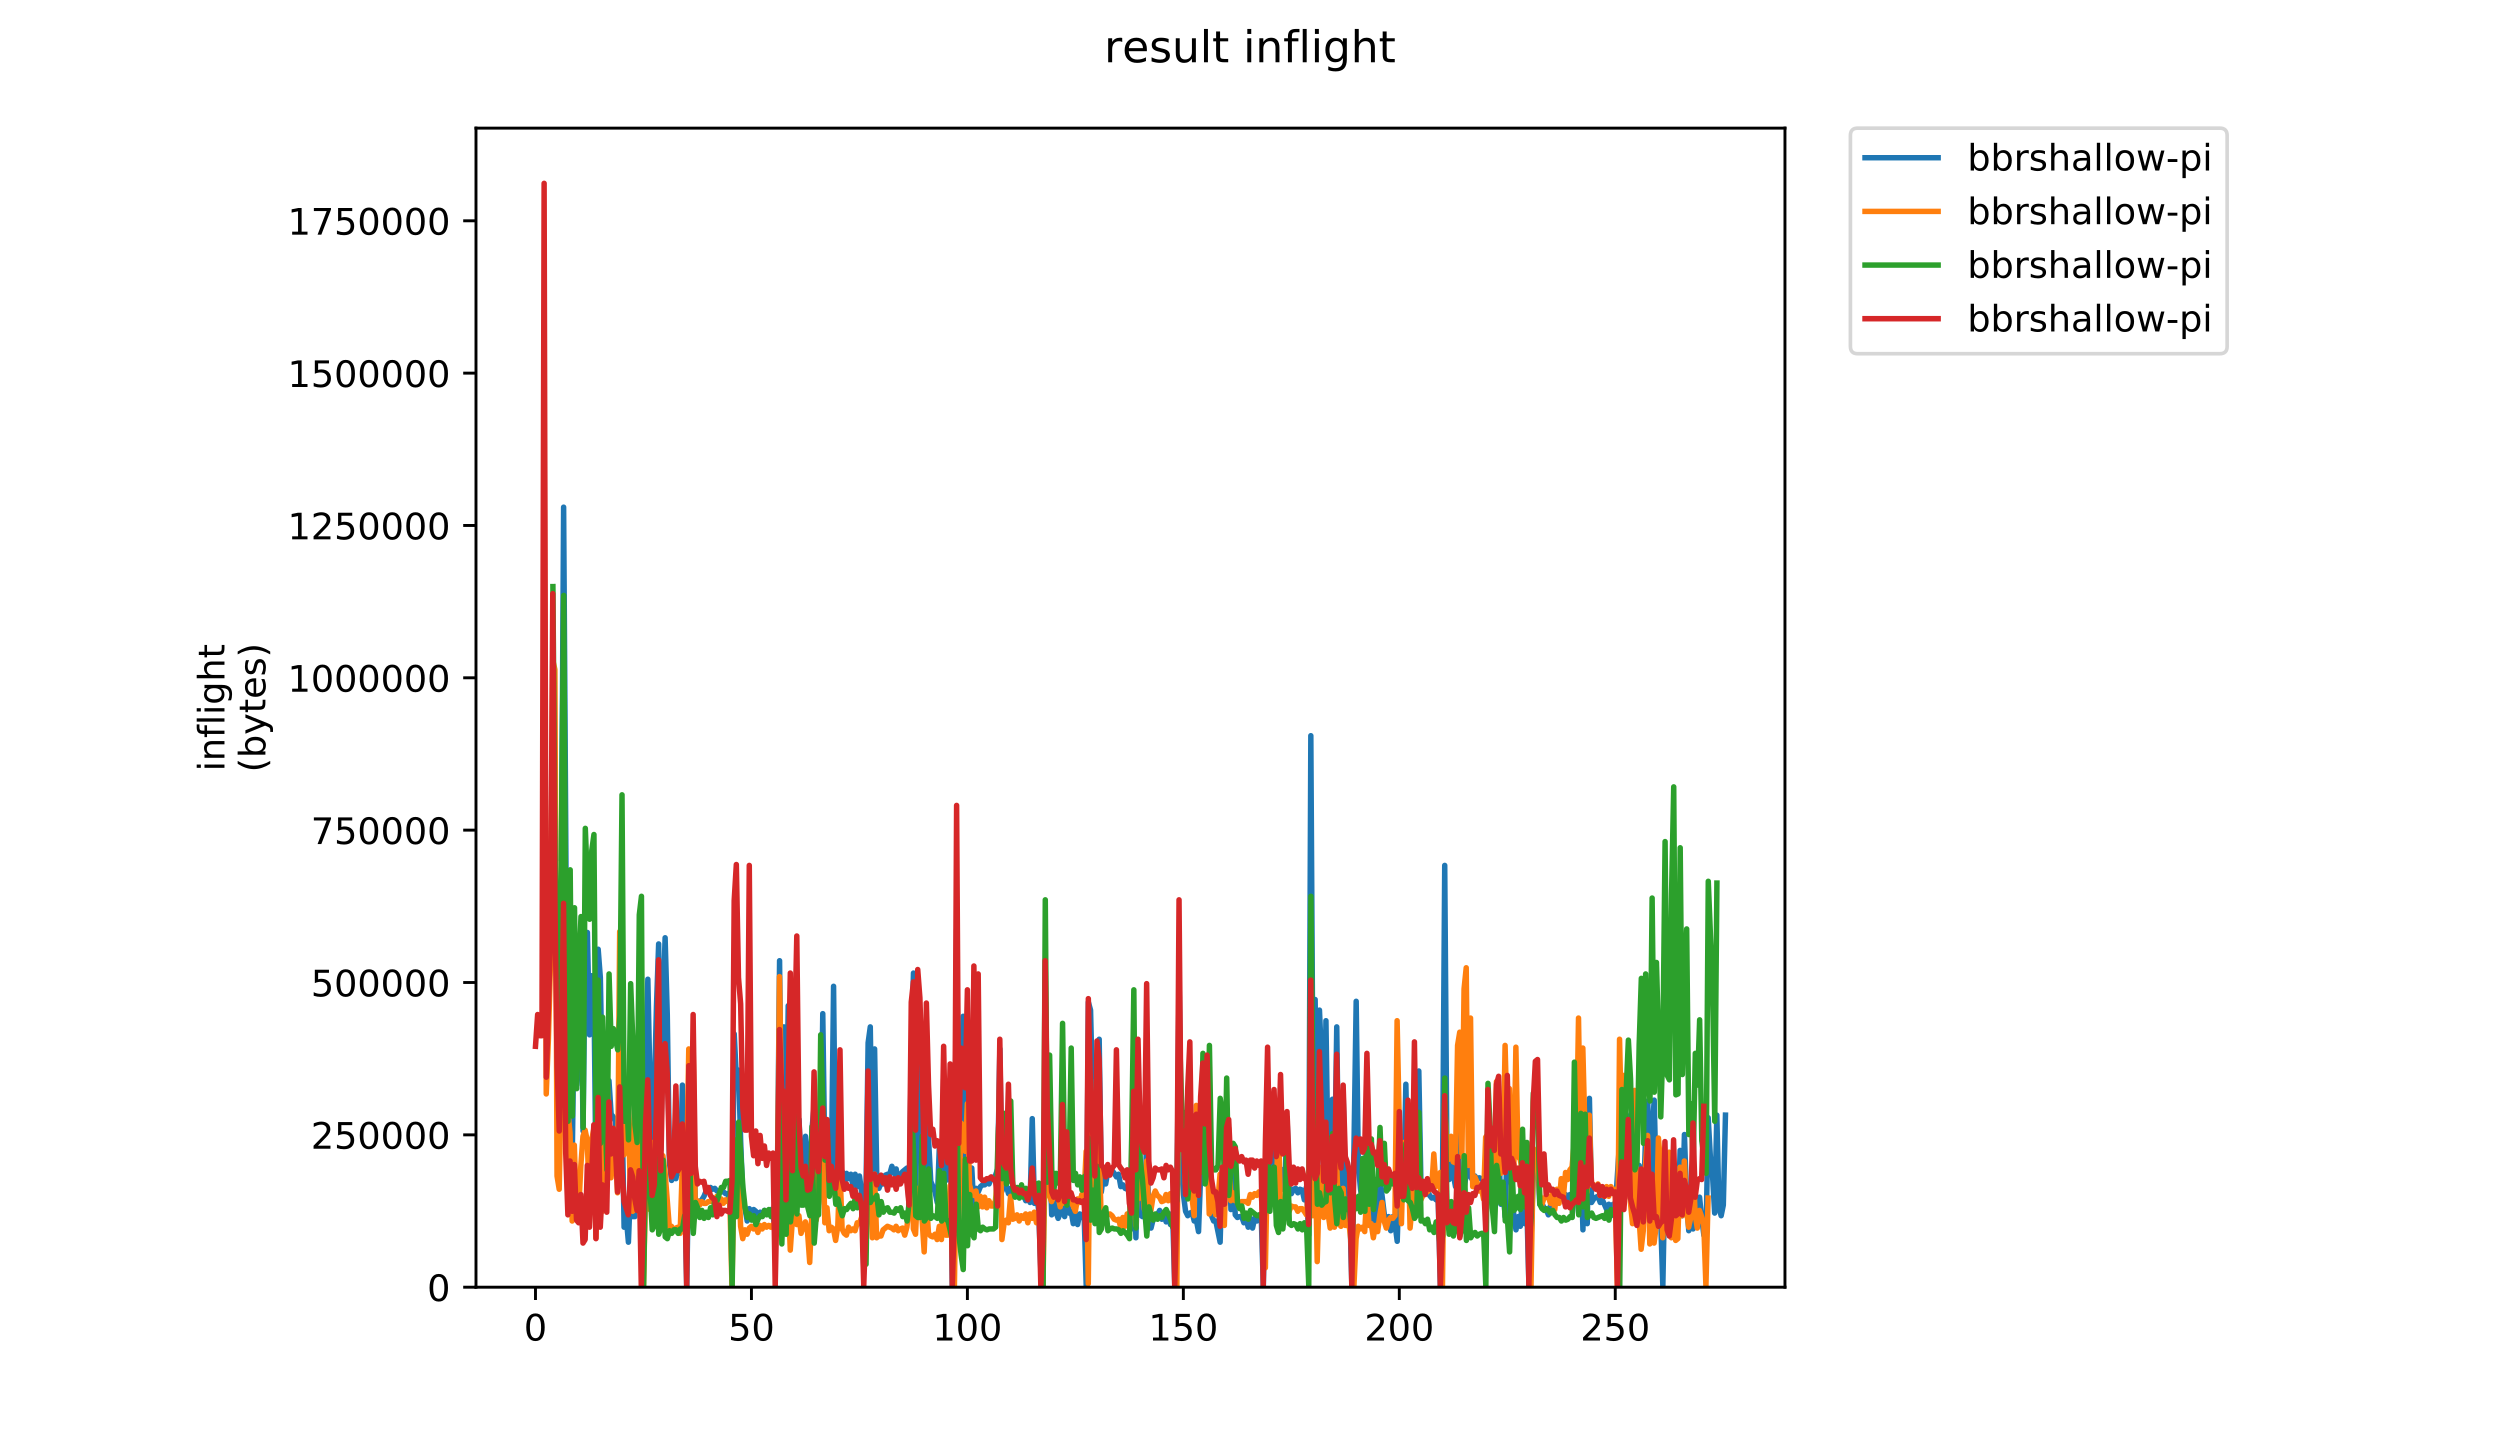 <?xml version="1.0" encoding="utf-8" standalone="no"?>
<!DOCTYPE svg PUBLIC "-//W3C//DTD SVG 1.1//EN"
  "http://www.w3.org/Graphics/SVG/1.1/DTD/svg11.dtd">
<!-- Created with matplotlib (https://matplotlib.org/) -->
<svg height="396pt" version="1.1" viewBox="0 0 684 396" width="684pt" xmlns="http://www.w3.org/2000/svg" xmlns:xlink="http://www.w3.org/1999/xlink">
 <defs>
  <style type="text/css">
*{stroke-linecap:butt;stroke-linejoin:round;}
  </style>
 </defs>
 <g id="figure_1">
  <g id="patch_1">
   <path d="M 0 396 
L 684 396 
L 684 0 
L 0 0 
z
" style="fill:#ffffff;"/>
  </g>
  <g id="axes_1">
   <g id="patch_2">
    <path d="M 130.23 352.174 
L 488.365 352.174 
L 488.365 35.062 
L 130.23 35.062 
z
" style="fill:#ffffff;"/>
   </g>
   <g id="matplotlib.axis_1">
    <g id="xtick_1">
     <g id="line2d_1">
      <defs>
       <path d="M 0 0 
L 0 3.5 
" id="m582a6d4f37" style="stroke:#000000;stroke-width:0.8;"/>
      </defs>
      <g>
       <use style="stroke:#000000;stroke-width:0.8;" x="146.509" xlink:href="#m582a6d4f37" y="352.174"/>
      </g>
     </g>
     <g id="text_1">
      <!-- 0 -->
      <defs>
       <path d="M 31.781 66.406 
Q 24.172 66.406 20.328 58.906 
Q 16.5 51.422 16.5 36.375 
Q 16.5 21.391 20.328 13.891 
Q 24.172 6.391 31.781 6.391 
Q 39.453 6.391 43.281 13.891 
Q 47.125 21.391 47.125 36.375 
Q 47.125 51.422 43.281 58.906 
Q 39.453 66.406 31.781 66.406 
z
M 31.781 74.219 
Q 44.047 74.219 50.516 64.516 
Q 56.984 54.828 56.984 36.375 
Q 56.984 17.969 50.516 8.266 
Q 44.047 -1.422 31.781 -1.422 
Q 19.531 -1.422 13.062 8.266 
Q 6.594 17.969 6.594 36.375 
Q 6.594 54.828 13.062 64.516 
Q 19.531 74.219 31.781 74.219 
z
" id="DejaVuSans-48"/>
      </defs>
      <g transform="translate(143.328 366.773)scale(0.1 -0.1)">
       <use xlink:href="#DejaVuSans-48"/>
      </g>
     </g>
    </g>
    <g id="xtick_2">
     <g id="line2d_2">
      <g>
       <use style="stroke:#000000;stroke-width:0.8;" x="205.594" xlink:href="#m582a6d4f37" y="352.174"/>
      </g>
     </g>
     <g id="text_2">
      <!-- 50 -->
      <defs>
       <path d="M 10.797 72.906 
L 49.516 72.906 
L 49.516 64.594 
L 19.828 64.594 
L 19.828 46.734 
Q 21.969 47.469 24.109 47.828 
Q 26.266 48.188 28.422 48.188 
Q 40.625 48.188 47.75 41.5 
Q 54.891 34.812 54.891 23.391 
Q 54.891 11.625 47.562 5.094 
Q 40.234 -1.422 26.906 -1.422 
Q 22.312 -1.422 17.547 -0.641 
Q 12.797 0.141 7.719 1.703 
L 7.719 11.625 
Q 12.109 9.234 16.797 8.062 
Q 21.484 6.891 26.703 6.891 
Q 35.156 6.891 40.078 11.328 
Q 45.016 15.766 45.016 23.391 
Q 45.016 31 40.078 35.438 
Q 35.156 39.891 26.703 39.891 
Q 22.75 39.891 18.812 39.016 
Q 14.891 38.141 10.797 36.281 
z
" id="DejaVuSans-53"/>
      </defs>
      <g transform="translate(199.232 366.773)scale(0.1 -0.1)">
       <use xlink:href="#DejaVuSans-53"/>
       <use x="63.623" xlink:href="#DejaVuSans-48"/>
      </g>
     </g>
    </g>
    <g id="xtick_3">
     <g id="line2d_3">
      <g>
       <use style="stroke:#000000;stroke-width:0.8;" x="264.68" xlink:href="#m582a6d4f37" y="352.174"/>
      </g>
     </g>
     <g id="text_3">
      <!-- 100 -->
      <defs>
       <path d="M 12.406 8.297 
L 28.516 8.297 
L 28.516 63.922 
L 10.984 60.406 
L 10.984 69.391 
L 28.422 72.906 
L 38.281 72.906 
L 38.281 8.297 
L 54.391 8.297 
L 54.391 0 
L 12.406 0 
z
" id="DejaVuSans-49"/>
      </defs>
      <g transform="translate(255.136 366.773)scale(0.1 -0.1)">
       <use xlink:href="#DejaVuSans-49"/>
       <use x="63.623" xlink:href="#DejaVuSans-48"/>
       <use x="127.246" xlink:href="#DejaVuSans-48"/>
      </g>
     </g>
    </g>
    <g id="xtick_4">
     <g id="line2d_4">
      <g>
       <use style="stroke:#000000;stroke-width:0.8;" x="323.765" xlink:href="#m582a6d4f37" y="352.174"/>
      </g>
     </g>
     <g id="text_4">
      <!-- 150 -->
      <g transform="translate(314.222 366.773)scale(0.1 -0.1)">
       <use xlink:href="#DejaVuSans-49"/>
       <use x="63.623" xlink:href="#DejaVuSans-53"/>
       <use x="127.246" xlink:href="#DejaVuSans-48"/>
      </g>
     </g>
    </g>
    <g id="xtick_5">
     <g id="line2d_5">
      <g>
       <use style="stroke:#000000;stroke-width:0.8;" x="382.851" xlink:href="#m582a6d4f37" y="352.174"/>
      </g>
     </g>
     <g id="text_5">
      <!-- 200 -->
      <defs>
       <path d="M 19.188 8.297 
L 53.609 8.297 
L 53.609 0 
L 7.328 0 
L 7.328 8.297 
Q 12.938 14.109 22.625 23.891 
Q 32.328 33.688 34.812 36.531 
Q 39.547 41.844 41.422 45.531 
Q 43.312 49.219 43.312 52.781 
Q 43.312 58.594 39.234 62.25 
Q 35.156 65.922 28.609 65.922 
Q 23.969 65.922 18.812 64.312 
Q 13.672 62.703 7.812 59.422 
L 7.812 69.391 
Q 13.766 71.781 18.938 73 
Q 24.125 74.219 28.422 74.219 
Q 39.75 74.219 46.484 68.547 
Q 53.219 62.891 53.219 53.422 
Q 53.219 48.922 51.531 44.891 
Q 49.859 40.875 45.406 35.406 
Q 44.188 33.984 37.641 27.219 
Q 31.109 20.453 19.188 8.297 
z
" id="DejaVuSans-50"/>
      </defs>
      <g transform="translate(373.307 366.773)scale(0.1 -0.1)">
       <use xlink:href="#DejaVuSans-50"/>
       <use x="63.623" xlink:href="#DejaVuSans-48"/>
       <use x="127.246" xlink:href="#DejaVuSans-48"/>
      </g>
     </g>
    </g>
    <g id="xtick_6">
     <g id="line2d_6">
      <g>
       <use style="stroke:#000000;stroke-width:0.8;" x="441.936" xlink:href="#m582a6d4f37" y="352.174"/>
      </g>
     </g>
     <g id="text_6">
      <!-- 250 -->
      <g transform="translate(432.393 366.773)scale(0.1 -0.1)">
       <use xlink:href="#DejaVuSans-50"/>
       <use x="63.623" xlink:href="#DejaVuSans-53"/>
       <use x="127.246" xlink:href="#DejaVuSans-48"/>
      </g>
     </g>
    </g>
   </g>
   <g id="matplotlib.axis_2">
    <g id="ytick_1">
     <g id="line2d_7">
      <defs>
       <path d="M 0 0 
L -3.5 0 
" id="m0e71b1a3e2" style="stroke:#000000;stroke-width:0.8;"/>
      </defs>
      <g>
       <use style="stroke:#000000;stroke-width:0.8;" x="130.23" xlink:href="#m0e71b1a3e2" y="352.174"/>
      </g>
     </g>
     <g id="text_7">
      <!-- 0 -->
      <g transform="translate(116.868 355.973)scale(0.1 -0.1)">
       <use xlink:href="#DejaVuSans-48"/>
      </g>
     </g>
    </g>
    <g id="ytick_2">
     <g id="line2d_8">
      <g>
       <use style="stroke:#000000;stroke-width:0.8;" x="130.23" xlink:href="#m0e71b1a3e2" y="310.493"/>
      </g>
     </g>
     <g id="text_8">
      <!-- 250000 -->
      <g transform="translate(85.055 314.292)scale(0.1 -0.1)">
       <use xlink:href="#DejaVuSans-50"/>
       <use x="63.623" xlink:href="#DejaVuSans-53"/>
       <use x="127.246" xlink:href="#DejaVuSans-48"/>
       <use x="190.869" xlink:href="#DejaVuSans-48"/>
       <use x="254.492" xlink:href="#DejaVuSans-48"/>
       <use x="318.115" xlink:href="#DejaVuSans-48"/>
      </g>
     </g>
    </g>
    <g id="ytick_3">
     <g id="line2d_9">
      <g>
       <use style="stroke:#000000;stroke-width:0.8;" x="130.23" xlink:href="#m0e71b1a3e2" y="268.812"/>
      </g>
     </g>
     <g id="text_9">
      <!-- 500000 -->
      <g transform="translate(85.055 272.612)scale(0.1 -0.1)">
       <use xlink:href="#DejaVuSans-53"/>
       <use x="63.623" xlink:href="#DejaVuSans-48"/>
       <use x="127.246" xlink:href="#DejaVuSans-48"/>
       <use x="190.869" xlink:href="#DejaVuSans-48"/>
       <use x="254.492" xlink:href="#DejaVuSans-48"/>
       <use x="318.115" xlink:href="#DejaVuSans-48"/>
      </g>
     </g>
    </g>
    <g id="ytick_4">
     <g id="line2d_10">
      <g>
       <use style="stroke:#000000;stroke-width:0.8;" x="130.23" xlink:href="#m0e71b1a3e2" y="227.131"/>
      </g>
     </g>
     <g id="text_10">
      <!-- 750000 -->
      <defs>
       <path d="M 8.203 72.906 
L 55.078 72.906 
L 55.078 68.703 
L 28.609 0 
L 18.312 0 
L 43.219 64.594 
L 8.203 64.594 
z
" id="DejaVuSans-55"/>
      </defs>
      <g transform="translate(85.055 230.931)scale(0.1 -0.1)">
       <use xlink:href="#DejaVuSans-55"/>
       <use x="63.623" xlink:href="#DejaVuSans-53"/>
       <use x="127.246" xlink:href="#DejaVuSans-48"/>
       <use x="190.869" xlink:href="#DejaVuSans-48"/>
       <use x="254.492" xlink:href="#DejaVuSans-48"/>
       <use x="318.115" xlink:href="#DejaVuSans-48"/>
      </g>
     </g>
    </g>
    <g id="ytick_5">
     <g id="line2d_11">
      <g>
       <use style="stroke:#000000;stroke-width:0.8;" x="130.23" xlink:href="#m0e71b1a3e2" y="185.451"/>
      </g>
     </g>
     <g id="text_11">
      <!-- 1000000 -->
      <g transform="translate(78.693 189.25)scale(0.1 -0.1)">
       <use xlink:href="#DejaVuSans-49"/>
       <use x="63.623" xlink:href="#DejaVuSans-48"/>
       <use x="127.246" xlink:href="#DejaVuSans-48"/>
       <use x="190.869" xlink:href="#DejaVuSans-48"/>
       <use x="254.492" xlink:href="#DejaVuSans-48"/>
       <use x="318.115" xlink:href="#DejaVuSans-48"/>
       <use x="381.738" xlink:href="#DejaVuSans-48"/>
      </g>
     </g>
    </g>
    <g id="ytick_6">
     <g id="line2d_12">
      <g>
       <use style="stroke:#000000;stroke-width:0.8;" x="130.23" xlink:href="#m0e71b1a3e2" y="143.77"/>
      </g>
     </g>
     <g id="text_12">
      <!-- 1250000 -->
      <g transform="translate(78.693 147.569)scale(0.1 -0.1)">
       <use xlink:href="#DejaVuSans-49"/>
       <use x="63.623" xlink:href="#DejaVuSans-50"/>
       <use x="127.246" xlink:href="#DejaVuSans-53"/>
       <use x="190.869" xlink:href="#DejaVuSans-48"/>
       <use x="254.492" xlink:href="#DejaVuSans-48"/>
       <use x="318.115" xlink:href="#DejaVuSans-48"/>
       <use x="381.738" xlink:href="#DejaVuSans-48"/>
      </g>
     </g>
    </g>
    <g id="ytick_7">
     <g id="line2d_13">
      <g>
       <use style="stroke:#000000;stroke-width:0.8;" x="130.23" xlink:href="#m0e71b1a3e2" y="102.089"/>
      </g>
     </g>
     <g id="text_13">
      <!-- 1500000 -->
      <g transform="translate(78.693 105.888)scale(0.1 -0.1)">
       <use xlink:href="#DejaVuSans-49"/>
       <use x="63.623" xlink:href="#DejaVuSans-53"/>
       <use x="127.246" xlink:href="#DejaVuSans-48"/>
       <use x="190.869" xlink:href="#DejaVuSans-48"/>
       <use x="254.492" xlink:href="#DejaVuSans-48"/>
       <use x="318.115" xlink:href="#DejaVuSans-48"/>
       <use x="381.738" xlink:href="#DejaVuSans-48"/>
      </g>
     </g>
    </g>
    <g id="ytick_8">
     <g id="line2d_14">
      <g>
       <use style="stroke:#000000;stroke-width:0.8;" x="130.23" xlink:href="#m0e71b1a3e2" y="60.408"/>
      </g>
     </g>
     <g id="text_14">
      <!-- 1750000 -->
      <g transform="translate(78.693 64.207)scale(0.1 -0.1)">
       <use xlink:href="#DejaVuSans-49"/>
       <use x="63.623" xlink:href="#DejaVuSans-55"/>
       <use x="127.246" xlink:href="#DejaVuSans-53"/>
       <use x="190.869" xlink:href="#DejaVuSans-48"/>
       <use x="254.492" xlink:href="#DejaVuSans-48"/>
       <use x="318.115" xlink:href="#DejaVuSans-48"/>
       <use x="381.738" xlink:href="#DejaVuSans-48"/>
      </g>
     </g>
    </g>
    <g id="text_15">
     <!-- inflight -->
     <defs>
      <path d="M 9.422 54.688 
L 18.406 54.688 
L 18.406 0 
L 9.422 0 
z
M 9.422 75.984 
L 18.406 75.984 
L 18.406 64.594 
L 9.422 64.594 
z
" id="DejaVuSans-105"/>
      <path d="M 54.891 33.016 
L 54.891 0 
L 45.906 0 
L 45.906 32.719 
Q 45.906 40.484 42.875 44.328 
Q 39.844 48.188 33.797 48.188 
Q 26.516 48.188 22.312 43.547 
Q 18.109 38.922 18.109 30.906 
L 18.109 0 
L 9.078 0 
L 9.078 54.688 
L 18.109 54.688 
L 18.109 46.188 
Q 21.344 51.125 25.703 53.562 
Q 30.078 56 35.797 56 
Q 45.219 56 50.047 50.172 
Q 54.891 44.344 54.891 33.016 
z
" id="DejaVuSans-110"/>
      <path d="M 37.109 75.984 
L 37.109 68.5 
L 28.516 68.5 
Q 23.688 68.5 21.797 66.547 
Q 19.922 64.594 19.922 59.516 
L 19.922 54.688 
L 34.719 54.688 
L 34.719 47.703 
L 19.922 47.703 
L 19.922 0 
L 10.891 0 
L 10.891 47.703 
L 2.297 47.703 
L 2.297 54.688 
L 10.891 54.688 
L 10.891 58.5 
Q 10.891 67.625 15.141 71.797 
Q 19.391 75.984 28.609 75.984 
z
" id="DejaVuSans-102"/>
      <path d="M 9.422 75.984 
L 18.406 75.984 
L 18.406 0 
L 9.422 0 
z
" id="DejaVuSans-108"/>
      <path d="M 45.406 27.984 
Q 45.406 37.75 41.375 43.109 
Q 37.359 48.484 30.078 48.484 
Q 22.859 48.484 18.828 43.109 
Q 14.797 37.75 14.797 27.984 
Q 14.797 18.266 18.828 12.891 
Q 22.859 7.516 30.078 7.516 
Q 37.359 7.516 41.375 12.891 
Q 45.406 18.266 45.406 27.984 
z
M 54.391 6.781 
Q 54.391 -7.172 48.188 -13.984 
Q 42 -20.797 29.203 -20.797 
Q 24.469 -20.797 20.266 -20.094 
Q 16.062 -19.391 12.109 -17.922 
L 12.109 -9.188 
Q 16.062 -11.328 19.922 -12.344 
Q 23.781 -13.375 27.781 -13.375 
Q 36.625 -13.375 41.016 -8.766 
Q 45.406 -4.156 45.406 5.172 
L 45.406 9.625 
Q 42.625 4.781 38.281 2.391 
Q 33.938 0 27.875 0 
Q 17.828 0 11.672 7.656 
Q 5.516 15.328 5.516 27.984 
Q 5.516 40.672 11.672 48.328 
Q 17.828 56 27.875 56 
Q 33.938 56 38.281 53.609 
Q 42.625 51.219 45.406 46.391 
L 45.406 54.688 
L 54.391 54.688 
z
" id="DejaVuSans-103"/>
      <path d="M 54.891 33.016 
L 54.891 0 
L 45.906 0 
L 45.906 32.719 
Q 45.906 40.484 42.875 44.328 
Q 39.844 48.188 33.797 48.188 
Q 26.516 48.188 22.312 43.547 
Q 18.109 38.922 18.109 30.906 
L 18.109 0 
L 9.078 0 
L 9.078 75.984 
L 18.109 75.984 
L 18.109 46.188 
Q 21.344 51.125 25.703 53.562 
Q 30.078 56 35.797 56 
Q 45.219 56 50.047 50.172 
Q 54.891 44.344 54.891 33.016 
z
" id="DejaVuSans-104"/>
      <path d="M 18.312 70.219 
L 18.312 54.688 
L 36.812 54.688 
L 36.812 47.703 
L 18.312 47.703 
L 18.312 18.016 
Q 18.312 11.328 20.141 9.422 
Q 21.969 7.516 27.594 7.516 
L 36.812 7.516 
L 36.812 0 
L 27.594 0 
Q 17.188 0 13.234 3.875 
Q 9.281 7.766 9.281 18.016 
L 9.281 47.703 
L 2.688 47.703 
L 2.688 54.688 
L 9.281 54.688 
L 9.281 70.219 
z
" id="DejaVuSans-116"/>
     </defs>
     <g transform="translate(61.415 211.018)rotate(-90)scale(0.1 -0.1)">
      <use xlink:href="#DejaVuSans-105"/>
      <use x="27.783" xlink:href="#DejaVuSans-110"/>
      <use x="91.162" xlink:href="#DejaVuSans-102"/>
      <use x="126.367" xlink:href="#DejaVuSans-108"/>
      <use x="154.15" xlink:href="#DejaVuSans-105"/>
      <use x="181.934" xlink:href="#DejaVuSans-103"/>
      <use x="245.41" xlink:href="#DejaVuSans-104"/>
      <use x="308.789" xlink:href="#DejaVuSans-116"/>
     </g>
     <!-- (bytes) -->
     <defs>
      <path d="M 31 75.875 
Q 24.469 64.656 21.281 53.656 
Q 18.109 42.672 18.109 31.391 
Q 18.109 20.125 21.312 9.062 
Q 24.516 -2 31 -13.188 
L 23.188 -13.188 
Q 15.875 -1.703 12.234 9.375 
Q 8.594 20.453 8.594 31.391 
Q 8.594 42.281 12.203 53.312 
Q 15.828 64.359 23.188 75.875 
z
" id="DejaVuSans-40"/>
      <path d="M 48.688 27.297 
Q 48.688 37.203 44.609 42.844 
Q 40.531 48.484 33.406 48.484 
Q 26.266 48.484 22.188 42.844 
Q 18.109 37.203 18.109 27.297 
Q 18.109 17.391 22.188 11.75 
Q 26.266 6.109 33.406 6.109 
Q 40.531 6.109 44.609 11.75 
Q 48.688 17.391 48.688 27.297 
z
M 18.109 46.391 
Q 20.953 51.266 25.266 53.625 
Q 29.594 56 35.594 56 
Q 45.562 56 51.781 48.094 
Q 58.016 40.188 58.016 27.297 
Q 58.016 14.406 51.781 6.484 
Q 45.562 -1.422 35.594 -1.422 
Q 29.594 -1.422 25.266 0.953 
Q 20.953 3.328 18.109 8.203 
L 18.109 0 
L 9.078 0 
L 9.078 75.984 
L 18.109 75.984 
z
" id="DejaVuSans-98"/>
      <path d="M 32.172 -5.078 
Q 28.375 -14.844 24.75 -17.812 
Q 21.141 -20.797 15.094 -20.797 
L 7.906 -20.797 
L 7.906 -13.281 
L 13.188 -13.281 
Q 16.891 -13.281 18.938 -11.516 
Q 21 -9.766 23.484 -3.219 
L 25.094 0.875 
L 2.984 54.688 
L 12.5 54.688 
L 29.594 11.922 
L 46.688 54.688 
L 56.203 54.688 
z
" id="DejaVuSans-121"/>
      <path d="M 56.203 29.594 
L 56.203 25.203 
L 14.891 25.203 
Q 15.484 15.922 20.484 11.062 
Q 25.484 6.203 34.422 6.203 
Q 39.594 6.203 44.453 7.469 
Q 49.312 8.734 54.109 11.281 
L 54.109 2.781 
Q 49.266 0.734 44.188 -0.344 
Q 39.109 -1.422 33.891 -1.422 
Q 20.797 -1.422 13.156 6.188 
Q 5.516 13.812 5.516 26.812 
Q 5.516 40.234 12.766 48.109 
Q 20.016 56 32.328 56 
Q 43.359 56 49.781 48.891 
Q 56.203 41.797 56.203 29.594 
z
M 47.219 32.234 
Q 47.125 39.594 43.094 43.984 
Q 39.062 48.391 32.422 48.391 
Q 24.906 48.391 20.391 44.141 
Q 15.875 39.891 15.188 32.172 
z
" id="DejaVuSans-101"/>
      <path d="M 44.281 53.078 
L 44.281 44.578 
Q 40.484 46.531 36.375 47.5 
Q 32.281 48.484 27.875 48.484 
Q 21.188 48.484 17.844 46.438 
Q 14.5 44.391 14.5 40.281 
Q 14.5 37.156 16.891 35.375 
Q 19.281 33.594 26.516 31.984 
L 29.594 31.297 
Q 39.156 29.25 43.188 25.516 
Q 47.219 21.781 47.219 15.094 
Q 47.219 7.469 41.188 3.016 
Q 35.156 -1.422 24.609 -1.422 
Q 20.219 -1.422 15.453 -0.562 
Q 10.688 0.297 5.422 2 
L 5.422 11.281 
Q 10.406 8.688 15.234 7.391 
Q 20.062 6.109 24.812 6.109 
Q 31.156 6.109 34.562 8.281 
Q 37.984 10.453 37.984 14.406 
Q 37.984 18.062 35.516 20.016 
Q 33.062 21.969 24.703 23.781 
L 21.578 24.516 
Q 13.234 26.266 9.516 29.906 
Q 5.812 33.547 5.812 39.891 
Q 5.812 47.609 11.281 51.797 
Q 16.75 56 26.812 56 
Q 31.781 56 36.172 55.266 
Q 40.578 54.547 44.281 53.078 
z
" id="DejaVuSans-115"/>
      <path d="M 8.016 75.875 
L 15.828 75.875 
Q 23.141 64.359 26.781 53.312 
Q 30.422 42.281 30.422 31.391 
Q 30.422 20.453 26.781 9.375 
Q 23.141 -1.703 15.828 -13.188 
L 8.016 -13.188 
Q 14.5 -2 17.703 9.062 
Q 20.906 20.125 20.906 31.391 
Q 20.906 42.672 17.703 53.656 
Q 14.5 64.656 8.016 75.875 
z
" id="DejaVuSans-41"/>
     </defs>
     <g transform="translate(72.613 211.295)rotate(-90)scale(0.1 -0.1)">
      <use xlink:href="#DejaVuSans-40"/>
      <use x="39.014" xlink:href="#DejaVuSans-98"/>
      <use x="102.49" xlink:href="#DejaVuSans-121"/>
      <use x="161.67" xlink:href="#DejaVuSans-116"/>
      <use x="200.879" xlink:href="#DejaVuSans-101"/>
      <use x="262.402" xlink:href="#DejaVuSans-115"/>
      <use x="314.502" xlink:href="#DejaVuSans-41"/>
     </g>
    </g>
   </g>
   <g id="line2d_15">
    <path clip-path="url(#p0cdc864ab7)" d="M 153.616 234.846 
L 154.207 138.763 
L 155.388 319.342 
L 155.979 266.23 
L 156.57 316.686 
L 157.161 271.783 
L 157.752 296.89 
L 158.343 289.165 
L 158.934 259.712 
L 159.524 309.444 
L 160.115 257.781 
L 160.706 255.125 
L 161.297 283.129 
L 161.888 266.954 
L 162.479 269.851 
L 163.069 323.204 
L 163.66 259.712 
L 164.251 267.437 
L 164.842 299.063 
L 165.433 321.756 
L 166.024 296.166 
L 166.615 295.683 
L 167.205 304.857 
L 167.796 305.581 
L 168.387 306.788 
L 168.978 320.79 
L 170.16 301.718 
L 170.751 335.758 
L 171.341 333.102 
L 171.932 339.862 
L 172.523 324.894 
L 173.114 332.861 
L 173.705 332.861 
L 174.296 308.961 
L 174.887 311.133 
L 175.477 300.753 
L 176.068 329.723 
L 176.659 289.165 
L 177.25 267.92 
L 177.841 296.649 
L 178.432 311.375 
L 179.023 298.58 
L 179.613 275.163 
L 180.204 258.263 
L 180.795 314.513 
L 181.386 274.68 
L 181.977 256.574 
L 182.568 277.577 
L 183.159 318.135 
L 183.749 322.963 
L 184.34 321.756 
L 184.931 322.48 
L 185.522 319.342 
L 186.113 321.032 
L 186.704 296.89 
L 187.295 321.997 
L 187.885 352.174 
L 188.476 316.203 
L 189.067 327.55 
L 189.658 307.512 
L 190.249 329.24 
L 190.84 329.723 
L 191.431 328.757 
L 192.021 328.274 
L 192.612 327.308 
L 193.203 325.86 
L 193.794 325.618 
L 194.385 324.894 
L 194.976 325.377 
L 195.567 325.136 
L 196.157 325.86 
L 196.748 325.86 
L 197.339 325.618 
L 198.521 326.584 
L 199.112 326.584 
L 199.702 328.757 
L 200.293 339.138 
L 200.884 282.888 
L 201.475 294.959 
L 202.066 292.786 
L 202.657 312.582 
L 203.248 328.033 
L 203.838 330.688 
L 204.429 334.068 
L 205.02 330.688 
L 205.611 333.102 
L 206.202 330.93 
L 206.793 331.412 
L 207.384 332.861 
L 207.974 331.654 
L 208.565 332.137 
L 209.156 331.171 
L 209.747 332.137 
L 210.338 331.412 
L 210.929 330.93 
L 211.52 331.654 
L 212.11 337.931 
L 212.701 321.514 
L 213.292 262.85 
L 213.883 325.377 
L 214.474 280.957 
L 215.065 318.135 
L 215.656 275.163 
L 216.246 318.859 
L 216.837 316.686 
L 217.428 285.543 
L 218.019 318.135 
L 218.61 306.305 
L 219.201 319.342 
L 219.792 323.204 
L 220.382 310.892 
L 221.564 324.411 
L 222.155 308.961 
L 222.746 302.684 
L 223.337 324.411 
L 223.928 329.481 
L 224.518 321.997 
L 225.109 277.335 
L 225.7 319.342 
L 226.291 306.547 
L 226.882 319.583 
L 227.473 319.1 
L 228.064 269.851 
L 228.654 325.618 
L 229.245 325.136 
L 229.836 321.273 
L 230.427 320.549 
L 231.018 324.17 
L 231.609 321.032 
L 232.199 322.48 
L 232.79 321.273 
L 233.381 324.411 
L 233.972 321.273 
L 234.563 324.653 
L 235.154 321.756 
L 235.745 326.101 
L 236.335 347.346 
L 236.926 326.826 
L 237.517 285.302 
L 238.108 280.957 
L 238.699 320.549 
L 239.29 286.992 
L 239.881 321.756 
L 240.471 325.136 
L 241.062 323.687 
L 241.653 323.929 
L 242.244 321.514 
L 242.835 321.273 
L 243.426 321.273 
L 244.017 319.1 
L 244.607 321.032 
L 245.198 319.824 
L 245.789 323.929 
L 246.38 321.273 
L 246.971 320.549 
L 248.153 319.583 
L 248.743 329.723 
L 249.334 288.682 
L 249.925 266.23 
L 250.516 327.308 
L 251.107 295.441 
L 251.698 289.165 
L 252.289 314.996 
L 252.879 321.756 
L 253.47 296.649 
L 254.061 311.858 
L 254.652 323.204 
L 255.834 326.101 
L 256.425 328.998 
L 257.015 313.548 
L 257.606 332.378 
L 258.197 295.2 
L 258.788 322.963 
L 259.379 320.79 
L 259.97 305.34 
L 260.561 351.933 
L 261.151 332.619 
L 261.742 254.159 
L 262.333 326.584 
L 262.924 327.55 
L 263.515 278.06 
L 264.106 302.201 
L 264.696 331.895 
L 265.287 320.79 
L 265.878 319.583 
L 266.469 330.93 
L 267.06 325.136 
L 267.651 326.101 
L 268.242 324.653 
L 268.832 324.17 
L 269.423 324.17 
L 270.014 323.446 
L 270.605 323.929 
L 271.196 322.48 
L 271.787 322.48 
L 272.378 321.514 
L 272.968 319.824 
L 273.559 286.992 
L 274.15 325.86 
L 274.741 319.824 
L 275.332 324.411 
L 275.923 326.584 
L 276.514 325.136 
L 277.104 326.826 
L 277.695 327.308 
L 278.286 326.584 
L 278.877 327.067 
L 279.468 326.584 
L 280.059 327.067 
L 280.65 328.515 
L 281.24 327.55 
L 281.831 328.998 
L 282.422 306.064 
L 283.013 329.24 
L 283.604 327.067 
L 284.195 331.171 
L 284.786 348.07 
L 285.376 339.621 
L 285.967 294.959 
L 286.558 313.789 
L 287.149 313.789 
L 287.74 332.378 
L 288.331 327.308 
L 288.922 331.654 
L 289.512 333.344 
L 290.103 331.895 
L 290.694 315.238 
L 291.285 332.861 
L 291.876 314.03 
L 292.467 331.895 
L 293.058 331.412 
L 293.648 334.792 
L 294.239 332.137 
L 294.83 335.034 
L 295.421 332.137 
L 296.012 333.102 
L 296.603 331.895 
L 297.193 351.933 
L 297.784 274.197 
L 298.375 276.37 
L 298.966 300.511 
L 299.557 317.41 
L 300.148 296.649 
L 300.739 284.336 
L 301.329 326.101 
L 301.92 321.032 
L 302.511 323.929 
L 303.102 320.549 
L 303.693 321.032 
L 304.284 320.307 
L 304.875 321.032 
L 305.465 321.997 
L 306.056 321.273 
L 306.647 324.653 
L 307.238 324.17 
L 307.829 325.136 
L 308.42 325.377 
L 309.011 325.377 
L 309.601 336.241 
L 310.192 321.756 
L 310.783 338.655 
L 311.374 316.686 
L 311.965 332.378 
L 312.556 332.861 
L 313.147 332.861 
L 313.737 310.651 
L 314.328 334.792 
L 314.919 335.999 
L 315.51 333.585 
L 316.101 332.378 
L 316.692 332.378 
L 317.283 331.171 
L 317.873 333.585 
L 318.464 331.895 
L 319.055 334.309 
L 319.646 332.137 
L 320.237 335.034 
L 320.828 331.895 
L 321.419 351.933 
L 322.009 330.447 
L 322.6 266.954 
L 323.191 317.893 
L 323.782 326.826 
L 324.373 331.412 
L 324.964 332.619 
L 325.555 331.895 
L 326.145 331.654 
L 326.736 334.068 
L 327.327 333.827 
L 327.918 336.965 
L 328.509 321.032 
L 329.1 315.962 
L 329.69 309.685 
L 330.872 323.204 
L 331.463 332.619 
L 332.054 334.068 
L 332.645 334.068 
L 333.826 339.862 
L 334.417 319.583 
L 335.008 329.723 
L 335.599 304.374 
L 336.19 312.099 
L 336.781 330.93 
L 337.372 319.824 
L 337.962 332.378 
L 338.553 333.102 
L 339.144 332.861 
L 339.735 332.861 
L 340.326 334.551 
L 340.917 333.344 
L 341.508 335.758 
L 342.098 333.344 
L 342.689 335.999 
L 343.28 333.344 
L 343.871 334.068 
L 344.462 333.344 
L 345.053 332.137 
L 345.644 351.933 
L 346.234 322.48 
L 346.825 312.823 
L 347.416 324.653 
L 348.007 315.479 
L 348.598 312.582 
L 349.189 328.757 
L 349.78 320.307 
L 350.37 319.824 
L 350.961 325.377 
L 351.552 324.17 
L 352.143 305.822 
L 352.734 326.343 
L 353.325 326.584 
L 353.916 325.377 
L 354.506 325.136 
L 355.097 326.343 
L 355.688 325.377 
L 356.279 325.618 
L 356.87 328.274 
L 357.461 324.653 
L 358.052 337.931 
L 358.642 201.289 
L 359.233 299.304 
L 359.824 273.473 
L 360.415 322.239 
L 361.006 276.37 
L 361.597 290.372 
L 362.187 322.239 
L 362.778 279.267 
L 363.369 318.859 
L 363.96 327.308 
L 364.551 300.753 
L 365.142 320.549 
L 365.733 280.957 
L 366.323 326.101 
L 366.914 327.55 
L 367.505 299.787 
L 368.096 328.274 
L 368.687 326.826 
L 369.278 329.723 
L 369.869 351.933 
L 371.05 273.955 
L 371.641 318.617 
L 372.232 325.377 
L 372.823 328.757 
L 373.414 329.481 
L 374.005 307.029 
L 374.595 330.447 
L 375.186 329.723 
L 375.777 336.965 
L 376.368 331.412 
L 376.959 333.102 
L 377.55 322.239 
L 378.731 332.137 
L 379.322 335.034 
L 379.913 332.861 
L 380.504 336.724 
L 381.095 332.861 
L 381.686 335.034 
L 382.277 339.621 
L 382.867 321.273 
L 383.458 321.997 
L 384.049 326.101 
L 384.64 296.649 
L 385.231 324.411 
L 385.822 323.687 
L 386.413 323.204 
L 387.003 326.584 
L 387.594 326.826 
L 388.185 293.027 
L 388.776 324.411 
L 389.367 323.446 
L 389.958 326.101 
L 390.549 325.618 
L 391.139 327.067 
L 391.73 327.791 
L 392.321 327.55 
L 392.912 328.274 
L 393.503 328.515 
L 394.094 351.933 
L 394.684 320.79 
L 395.275 236.777 
L 395.866 315.238 
L 396.457 322.721 
L 397.048 314.513 
L 397.639 321.514 
L 398.23 324.653 
L 398.82 300.994 
L 399.411 331.654 
L 400.002 321.514 
L 400.593 324.894 
L 401.184 321.273 
L 401.775 316.445 
L 402.366 321.997 
L 402.956 322.963 
L 403.547 321.756 
L 404.138 322.721 
L 404.729 322.239 
L 405.32 322.48 
L 405.911 323.204 
L 406.502 327.791 
L 407.092 307.029 
L 407.683 326.584 
L 408.274 318.859 
L 408.865 330.205 
L 409.456 308.719 
L 410.047 314.272 
L 410.638 329.481 
L 411.228 324.894 
L 411.819 332.861 
L 412.41 311.375 
L 413.592 324.17 
L 414.183 332.619 
L 414.774 336.482 
L 415.364 332.861 
L 415.955 335.516 
L 416.546 327.791 
L 417.137 334.792 
L 417.728 329.723 
L 418.319 351.933 
L 418.91 338.413 
L 419.5 321.514 
L 420.091 321.997 
L 420.682 316.445 
L 421.273 329.481 
L 421.864 329.24 
L 422.455 330.447 
L 423.046 330.93 
L 423.636 332.378 
L 424.227 329.723 
L 424.818 330.688 
L 425.409 328.998 
L 426 329.24 
L 427.181 327.067 
L 427.772 327.55 
L 428.363 326.826 
L 428.954 328.033 
L 429.545 326.826 
L 430.136 328.033 
L 430.727 327.55 
L 431.317 324.894 
L 431.908 331.895 
L 432.499 315.72 
L 433.09 336.482 
L 433.681 307.029 
L 434.272 334.792 
L 434.863 300.511 
L 435.453 328.998 
L 436.044 328.033 
L 436.635 327.55 
L 437.226 327.308 
L 437.817 328.998 
L 438.408 328.274 
L 439.589 330.93 
L 440.18 329.481 
L 440.771 332.619 
L 441.362 329.481 
L 441.953 330.205 
L 443.135 312.099 
L 443.725 294.717 
L 444.316 320.066 
L 444.907 304.857 
L 445.498 306.305 
L 446.089 312.341 
L 446.68 320.307 
L 447.271 326.101 
L 447.861 318.617 
L 448.452 318.859 
L 449.043 326.101 
L 449.634 328.515 
L 450.225 311.375 
L 450.816 301.235 
L 451.407 329.481 
L 451.997 309.685 
L 452.588 300.994 
L 453.179 325.618 
L 453.77 332.378 
L 454.361 333.827 
L 454.952 351.933 
L 455.543 320.79 
L 456.133 331.654 
L 456.724 333.102 
L 457.315 322.721 
L 457.906 336.482 
L 458.497 335.034 
L 459.088 334.309 
L 459.678 314.755 
L 460.269 332.619 
L 460.86 310.409 
L 461.451 328.033 
L 462.042 336.724 
L 462.633 335.275 
L 463.224 336.241 
L 463.814 332.619 
L 464.405 333.102 
L 464.996 327.55 
L 465.587 333.344 
L 466.178 337.931 
L 466.769 337.931 
L 467.36 305.822 
L 467.95 316.445 
L 468.541 321.514 
L 469.132 331.895 
L 469.723 305.098 
L 470.314 330.447 
L 470.905 332.619 
L 471.496 329.723 
L 472.086 305.098 
L 472.086 305.098 
" style="fill:none;stroke:#1f77b4;stroke-linecap:square;stroke-width:1.5;"/>
   </g>
   <g id="line2d_16">
    <path clip-path="url(#p0cdc864ab7)" d="M 148.861 112.207 
L 149.451 299.304 
L 150.042 284.336 
L 150.633 262.609 
L 151.224 180.528 
L 151.815 183.183 
L 152.406 321.756 
L 152.997 325.377 
L 153.587 292.303 
L 154.178 237.502 
L 154.769 301.718 
L 155.36 303.891 
L 155.951 309.926 
L 156.542 334.068 
L 157.133 313.306 
L 157.723 331.412 
L 158.314 331.654 
L 158.905 319.1 
L 159.496 310.892 
L 160.087 309.202 
L 160.678 312.099 
L 161.269 329.481 
L 161.859 312.099 
L 162.45 308.961 
L 163.041 338.655 
L 163.632 320.549 
L 164.223 312.823 
L 164.814 331.412 
L 165.405 330.688 
L 165.995 291.579 
L 166.586 309.202 
L 167.177 322.239 
L 167.768 316.445 
L 168.359 313.789 
L 168.95 326.343 
L 169.541 254.884 
L 170.722 315.962 
L 171.313 298.821 
L 171.904 304.132 
L 172.495 327.308 
L 173.086 331.412 
L 173.677 296.649 
L 174.267 301.235 
L 174.858 322.963 
L 175.449 288.682 
L 176.04 352.174 
L 176.631 325.377 
L 177.222 321.756 
L 177.813 330.93 
L 178.403 312.582 
L 178.994 331.654 
L 179.585 322.963 
L 180.176 297.373 
L 180.767 332.137 
L 181.358 316.203 
L 181.948 320.549 
L 183.13 335.758 
L 183.721 335.516 
L 184.312 336.724 
L 184.903 335.999 
L 185.494 335.758 
L 186.084 337.448 
L 186.675 319.342 
L 187.266 334.792 
L 187.857 321.273 
L 188.448 286.992 
L 189.039 300.028 
L 189.63 285.061 
L 190.22 330.688 
L 190.811 328.515 
L 191.402 329.723 
L 191.993 328.757 
L 192.584 329.24 
L 193.175 329.24 
L 193.766 328.757 
L 194.356 328.757 
L 194.947 327.791 
L 195.538 329.24 
L 196.129 327.308 
L 196.72 329.24 
L 197.311 328.033 
L 197.902 329.24 
L 198.492 328.274 
L 199.083 328.757 
L 199.674 327.791 
L 200.265 351.933 
L 200.856 320.79 
L 201.447 314.272 
L 202.038 319.342 
L 202.628 335.516 
L 203.219 338.896 
L 203.81 336.482 
L 204.401 337.689 
L 204.992 335.999 
L 205.583 335.516 
L 206.174 336.241 
L 206.764 335.516 
L 207.355 337.206 
L 207.946 335.275 
L 208.537 336.241 
L 209.128 335.034 
L 209.719 335.758 
L 210.31 335.275 
L 210.9 335.758 
L 211.491 335.034 
L 212.082 336.965 
L 212.673 333.827 
L 213.264 267.196 
L 213.855 302.684 
L 214.445 323.687 
L 215.036 333.585 
L 215.627 326.584 
L 216.218 342.035 
L 216.809 333.585 
L 217.4 320.79 
L 217.991 335.034 
L 218.581 332.619 
L 219.172 337.448 
L 219.763 335.516 
L 220.354 334.309 
L 220.945 337.206 
L 221.536 345.415 
L 222.127 331.654 
L 222.717 310.168 
L 223.308 333.827 
L 223.899 330.688 
L 224.49 311.858 
L 225.081 309.685 
L 225.672 334.551 
L 226.263 330.447 
L 226.853 336.724 
L 227.444 335.758 
L 228.035 336.241 
L 228.626 339.379 
L 229.217 335.516 
L 229.808 319.583 
L 230.399 336.241 
L 230.989 337.448 
L 231.58 337.931 
L 232.171 335.758 
L 232.762 336.724 
L 233.353 336.241 
L 233.944 336.724 
L 234.535 334.551 
L 235.125 334.792 
L 235.716 333.102 
L 236.307 337.206 
L 236.898 331.412 
L 237.489 330.688 
L 238.08 324.411 
L 238.671 338.655 
L 239.261 321.273 
L 239.852 338.655 
L 240.443 338.172 
L 241.034 338.172 
L 241.625 336.482 
L 242.807 335.516 
L 243.988 335.999 
L 244.579 336.482 
L 245.17 335.516 
L 245.761 336.724 
L 246.352 336.241 
L 246.942 335.999 
L 247.533 337.931 
L 248.124 335.758 
L 248.715 330.688 
L 249.306 307.029 
L 249.897 336.241 
L 250.488 337.689 
L 251.078 325.136 
L 251.669 329.964 
L 252.26 333.344 
L 252.851 342.518 
L 253.442 328.033 
L 254.033 337.448 
L 254.624 338.172 
L 255.214 338.413 
L 255.805 337.689 
L 256.396 339.138 
L 256.987 335.516 
L 257.578 339.138 
L 258.169 328.515 
L 258.76 337.931 
L 259.35 337.931 
L 259.941 324.411 
L 260.532 342.276 
L 261.123 351.933 
L 261.714 312.582 
L 262.305 334.792 
L 262.896 307.271 
L 263.486 307.995 
L 264.077 314.996 
L 264.668 301.96 
L 265.259 324.17 
L 265.85 326.343 
L 266.441 327.067 
L 267.032 325.86 
L 267.622 330.205 
L 268.213 327.308 
L 268.804 330.205 
L 269.395 327.55 
L 269.986 330.447 
L 270.577 328.515 
L 271.168 329.964 
L 271.758 329.964 
L 272.349 328.515 
L 272.94 322.48 
L 273.531 294.959 
L 274.122 339.138 
L 274.713 334.792 
L 275.304 333.827 
L 275.894 334.551 
L 276.485 327.308 
L 277.076 333.585 
L 277.667 333.344 
L 278.258 332.378 
L 278.849 334.068 
L 279.439 332.619 
L 280.03 333.344 
L 280.621 332.137 
L 281.212 334.551 
L 281.803 332.137 
L 282.394 333.344 
L 282.985 331.654 
L 283.575 334.551 
L 284.166 331.895 
L 284.757 333.344 
L 285.348 352.174 
L 285.939 318.135 
L 286.53 323.204 
L 287.121 327.067 
L 287.711 328.757 
L 288.302 327.308 
L 288.893 327.55 
L 289.484 327.308 
L 290.075 330.205 
L 290.666 309.926 
L 291.257 329.24 
L 291.847 316.445 
L 292.438 326.826 
L 293.029 328.998 
L 293.62 329.964 
L 294.211 331.412 
L 294.802 328.033 
L 295.393 328.998 
L 295.983 326.826 
L 296.574 327.55 
L 297.165 314.996 
L 297.756 351.209 
L 298.347 295.441 
L 298.938 331.895 
L 299.529 333.344 
L 300.119 317.652 
L 300.71 313.789 
L 301.301 334.068 
L 301.892 331.654 
L 302.483 331.895 
L 303.074 332.378 
L 303.665 332.137 
L 304.255 332.619 
L 304.846 333.585 
L 305.437 333.827 
L 306.028 333.585 
L 306.619 335.758 
L 307.21 333.102 
L 307.801 335.516 
L 308.391 332.137 
L 308.982 335.034 
L 309.573 324.411 
L 310.164 304.857 
L 310.755 335.275 
L 311.346 318.859 
L 311.936 327.791 
L 312.527 325.136 
L 313.118 330.93 
L 313.709 317.652 
L 314.3 333.585 
L 314.891 331.171 
L 315.482 327.308 
L 316.072 325.86 
L 316.663 327.067 
L 317.254 327.55 
L 317.845 328.757 
L 318.436 328.515 
L 319.027 326.826 
L 319.618 328.515 
L 320.208 326.584 
L 320.799 328.274 
L 321.39 330.447 
L 321.981 351.933 
L 322.572 277.094 
L 323.163 313.065 
L 323.754 305.822 
L 324.344 323.929 
L 324.935 305.34 
L 325.526 302.201 
L 326.117 327.55 
L 326.708 332.619 
L 327.299 302.443 
L 327.89 320.79 
L 328.48 310.409 
L 329.071 306.305 
L 329.662 315.962 
L 330.253 313.306 
L 330.844 332.137 
L 331.435 331.171 
L 332.026 326.584 
L 332.616 332.378 
L 333.207 328.515 
L 333.798 321.273 
L 334.389 324.411 
L 334.98 335.275 
L 335.571 314.03 
L 336.162 308.719 
L 336.752 328.515 
L 337.343 326.343 
L 337.934 328.515 
L 338.525 328.515 
L 339.116 329.481 
L 339.707 328.757 
L 340.888 328.757 
L 341.479 329.24 
L 342.07 326.826 
L 342.661 327.55 
L 343.252 326.584 
L 343.843 327.067 
L 344.433 326.101 
L 345.024 326.584 
L 345.615 333.585 
L 346.206 346.863 
L 346.797 316.445 
L 347.388 328.274 
L 347.979 327.791 
L 348.569 320.066 
L 349.16 330.205 
L 349.751 304.132 
L 350.342 331.171 
L 350.933 330.447 
L 351.524 331.412 
L 352.115 323.204 
L 352.705 331.412 
L 353.296 329.964 
L 353.887 330.205 
L 354.478 330.205 
L 355.069 331.412 
L 355.66 330.688 
L 356.251 330.688 
L 356.841 331.412 
L 357.432 332.378 
L 358.023 325.86 
L 358.614 301.477 
L 359.205 332.619 
L 359.796 312.341 
L 360.387 345.173 
L 360.977 323.687 
L 361.568 319.342 
L 362.159 333.102 
L 362.75 315.72 
L 363.341 331.895 
L 363.932 335.999 
L 364.523 327.55 
L 365.113 335.758 
L 365.704 317.893 
L 366.295 334.792 
L 366.886 335.516 
L 367.477 325.136 
L 368.068 335.275 
L 368.659 334.068 
L 369.249 336.241 
L 369.84 341.552 
L 370.431 351.933 
L 371.022 338.896 
L 371.613 335.516 
L 372.204 336.241 
L 372.795 335.758 
L 373.385 336.965 
L 373.976 326.343 
L 374.567 335.275 
L 375.158 334.792 
L 375.749 338.655 
L 376.34 335.275 
L 376.93 336.965 
L 377.521 332.378 
L 378.112 328.998 
L 378.703 334.068 
L 379.294 335.999 
L 379.885 333.827 
L 380.476 333.102 
L 381.066 333.344 
L 381.657 332.619 
L 382.248 279.267 
L 383.43 334.792 
L 384.021 312.582 
L 384.612 320.79 
L 385.202 309.685 
L 385.793 335.999 
L 386.384 329.964 
L 386.975 314.03 
L 387.566 331.654 
L 388.157 316.686 
L 388.748 328.274 
L 389.929 325.86 
L 390.52 326.101 
L 391.111 325.377 
L 391.702 325.136 
L 392.293 315.72 
L 392.884 324.653 
L 394.065 320.79 
L 394.656 351.933 
L 395.247 301.96 
L 395.838 313.065 
L 396.429 317.169 
L 397.02 310.892 
L 397.61 317.893 
L 398.201 318.135 
L 398.792 286.026 
L 399.383 282.405 
L 399.974 316.445 
L 400.565 270.576 
L 401.156 264.782 
L 401.746 318.859 
L 402.337 278.542 
L 402.928 324.653 
L 403.519 321.997 
L 404.11 323.446 
L 404.701 325.86 
L 405.292 324.894 
L 405.882 328.033 
L 406.473 311.133 
L 407.064 310.409 
L 407.655 327.067 
L 408.246 322.721 
L 408.837 325.136 
L 409.427 295.924 
L 410.609 321.032 
L 411.2 319.824 
L 411.791 286.026 
L 412.382 308.719 
L 412.973 297.856 
L 413.563 319.1 
L 414.154 321.514 
L 414.745 286.509 
L 415.336 316.445 
L 415.927 317.169 
L 416.518 320.549 
L 417.109 319.583 
L 417.699 321.273 
L 418.29 332.619 
L 418.881 351.933 
L 419.472 318.617 
L 420.063 317.893 
L 420.654 314.272 
L 421.245 326.826 
L 421.835 329.723 
L 422.426 327.791 
L 423.608 327.308 
L 424.199 329.24 
L 424.79 326.101 
L 425.381 330.93 
L 425.971 325.377 
L 426.562 329.24 
L 427.153 322.48 
L 427.744 327.308 
L 428.335 320.79 
L 428.926 322.721 
L 429.517 320.066 
L 430.107 319.342 
L 430.698 312.823 
L 431.289 314.513 
L 431.88 278.542 
L 432.471 315.479 
L 433.062 286.75 
L 433.653 310.168 
L 434.243 326.101 
L 434.834 305.098 
L 435.425 324.17 
L 436.016 324.17 
L 436.607 325.136 
L 437.198 323.929 
L 437.789 327.067 
L 438.379 324.894 
L 438.97 327.308 
L 439.561 324.653 
L 440.152 327.308 
L 440.743 324.653 
L 441.334 326.343 
L 441.924 325.377 
L 442.515 351.933 
L 443.106 284.336 
L 443.697 310.168 
L 444.288 294.234 
L 444.879 324.653 
L 445.47 320.549 
L 446.06 328.757 
L 446.651 334.792 
L 447.242 298.338 
L 447.833 334.068 
L 448.424 333.102 
L 449.015 341.793 
L 449.606 336.724 
L 450.196 318.859 
L 450.787 310.651 
L 451.378 340.345 
L 451.969 322.721 
L 452.56 340.103 
L 453.151 335.275 
L 453.742 311.375 
L 454.332 318.376 
L 454.923 338.655 
L 455.514 330.688 
L 456.105 315.962 
L 456.696 315.238 
L 457.287 338.655 
L 457.878 323.687 
L 458.468 339.379 
L 459.059 338.896 
L 459.65 319.342 
L 460.241 332.619 
L 460.832 317.652 
L 461.423 330.93 
L 462.014 335.758 
L 462.604 333.102 
L 463.195 317.169 
L 463.786 332.378 
L 464.377 335.999 
L 464.968 331.171 
L 465.559 332.861 
L 466.15 335.034 
L 466.74 351.933 
L 467.331 327.791 
L 467.331 327.791 
" style="fill:none;stroke:#ff7f0e;stroke-linecap:square;stroke-width:1.5;"/>
   </g>
   <g id="line2d_17">
    <path clip-path="url(#p0cdc864ab7)" d="M 151.276 160.49 
L 151.867 233.398 
L 152.458 274.438 
L 153.049 286.026 
L 154.23 162.904 
L 154.821 267.92 
L 155.412 306.788 
L 156.003 237.985 
L 156.594 305.34 
L 157.185 248.365 
L 157.775 297.856 
L 158.366 265.506 
L 158.957 250.78 
L 159.548 308.478 
L 160.139 226.638 
L 160.73 241.606 
L 161.321 251.504 
L 161.911 232.673 
L 162.502 228.328 
L 163.093 307.271 
L 163.684 268.161 
L 164.275 312.823 
L 164.866 278.301 
L 165.457 301.718 
L 166.047 320.066 
L 166.638 266.472 
L 167.229 286.268 
L 167.82 281.439 
L 169.002 287.233 
L 169.593 277.818 
L 170.183 217.464 
L 170.774 306.788 
L 171.365 297.373 
L 171.956 311.858 
L 172.547 269.127 
L 173.138 284.578 
L 173.729 307.754 
L 174.319 312.582 
L 174.91 250.297 
L 175.501 245.227 
L 176.092 351.933 
L 176.683 314.996 
L 177.274 315.238 
L 178.455 336.482 
L 179.046 335.275 
L 179.637 312.341 
L 180.228 337.689 
L 180.819 335.999 
L 181.41 317.41 
L 182 338.413 
L 182.591 338.896 
L 183.182 336.724 
L 183.773 337.448 
L 184.364 336.482 
L 184.955 336.482 
L 185.546 337.448 
L 186.136 336.241 
L 186.727 336.241 
L 187.318 332.619 
L 187.909 337.448 
L 188.5 310.409 
L 189.091 330.93 
L 189.682 337.448 
L 190.272 328.998 
L 190.863 330.447 
L 191.454 333.102 
L 192.045 331.171 
L 192.636 333.344 
L 193.227 331.654 
L 193.818 333.102 
L 194.408 330.447 
L 194.999 332.378 
L 195.59 328.033 
L 196.181 328.515 
L 197.363 324.894 
L 197.954 324.894 
L 198.544 323.204 
L 199.135 323.204 
L 199.726 322.963 
L 200.317 352.174 
L 200.908 311.858 
L 201.499 332.861 
L 202.09 307.029 
L 203.271 324.894 
L 203.862 330.447 
L 204.453 333.102 
L 205.044 332.137 
L 205.635 333.827 
L 206.226 332.619 
L 206.816 335.034 
L 207.407 333.585 
L 207.998 332.619 
L 208.589 332.861 
L 209.18 331.171 
L 209.771 332.378 
L 210.361 330.93 
L 210.952 332.861 
L 211.543 331.412 
L 212.134 328.757 
L 212.725 324.653 
L 213.316 289.165 
L 213.907 340.345 
L 214.497 320.79 
L 215.088 337.689 
L 215.679 304.857 
L 216.27 334.309 
L 216.861 328.998 
L 217.452 301.96 
L 218.043 332.137 
L 218.633 316.203 
L 219.224 329.723 
L 219.815 329.723 
L 220.406 321.997 
L 220.997 330.205 
L 221.588 332.619 
L 222.179 308.236 
L 222.769 340.103 
L 223.36 332.378 
L 223.951 332.378 
L 224.542 283.129 
L 225.133 302.201 
L 225.724 317.41 
L 226.315 307.995 
L 226.905 327.308 
L 227.496 320.307 
L 228.087 322.963 
L 228.678 329.481 
L 229.269 328.033 
L 229.86 330.688 
L 230.451 332.619 
L 231.041 330.688 
L 231.632 330.93 
L 232.223 329.964 
L 232.814 329.24 
L 233.405 330.688 
L 233.996 327.791 
L 234.587 330.447 
L 235.177 328.274 
L 235.768 329.964 
L 236.359 337.206 
L 236.95 345.897 
L 237.541 306.547 
L 238.132 328.998 
L 238.723 327.791 
L 239.313 328.033 
L 239.904 327.067 
L 240.495 332.378 
L 241.086 328.757 
L 241.677 331.654 
L 242.268 330.688 
L 242.859 330.447 
L 243.449 331.654 
L 244.04 331.654 
L 244.631 331.895 
L 245.222 330.688 
L 245.813 331.171 
L 246.404 330.447 
L 246.994 332.861 
L 247.585 331.895 
L 248.176 334.068 
L 248.767 328.757 
L 249.358 303.65 
L 249.949 314.755 
L 250.54 332.619 
L 251.13 333.102 
L 251.721 333.102 
L 252.312 310.892 
L 252.903 334.068 
L 253.494 333.102 
L 254.085 319.824 
L 254.676 333.344 
L 255.266 332.619 
L 255.857 332.861 
L 256.448 333.344 
L 257.039 320.307 
L 257.63 334.068 
L 258.221 321.032 
L 258.812 333.585 
L 259.402 334.068 
L 260.584 339.379 
L 261.175 334.309 
L 261.766 295.924 
L 262.357 337.931 
L 262.948 343.242 
L 263.538 347.346 
L 264.129 317.169 
L 264.72 340.828 
L 265.311 326.826 
L 265.902 337.206 
L 266.493 338.655 
L 267.084 329.481 
L 267.674 336.241 
L 268.265 336.724 
L 268.856 335.758 
L 269.447 336.241 
L 270.038 336.482 
L 270.629 336.241 
L 271.81 336.241 
L 272.401 335.758 
L 272.992 314.03 
L 273.583 298.821 
L 274.174 322.48 
L 274.765 304.615 
L 275.356 323.929 
L 275.946 322.963 
L 276.537 301.235 
L 277.128 325.136 
L 277.719 327.55 
L 278.31 324.894 
L 278.901 327.791 
L 279.491 324.17 
L 280.082 327.55 
L 280.673 325.136 
L 281.264 326.584 
L 281.855 325.136 
L 282.446 324.17 
L 283.037 325.136 
L 283.627 323.929 
L 284.218 323.687 
L 284.809 332.137 
L 285.4 351.933 
L 285.991 246.193 
L 286.582 323.446 
L 287.173 288.682 
L 287.763 320.066 
L 288.354 325.377 
L 288.945 321.032 
L 289.536 323.687 
L 290.127 321.032 
L 290.718 279.991 
L 291.309 321.997 
L 291.899 329.723 
L 292.49 321.273 
L 293.081 286.75 
L 293.672 322.963 
L 294.263 321.032 
L 294.854 324.17 
L 295.445 321.997 
L 296.035 325.618 
L 296.626 321.997 
L 297.217 321.514 
L 297.808 311.375 
L 298.399 333.827 
L 298.99 325.618 
L 299.581 334.792 
L 300.171 319.1 
L 300.762 337.206 
L 301.353 336.241 
L 301.944 331.654 
L 302.535 330.447 
L 303.126 336.724 
L 303.717 336.241 
L 304.307 335.999 
L 304.898 336.241 
L 305.489 336.241 
L 306.08 336.482 
L 306.671 337.448 
L 307.262 336.724 
L 307.853 337.206 
L 308.443 337.931 
L 309.034 338.896 
L 309.625 311.375 
L 310.216 270.817 
L 310.807 335.999 
L 311.398 299.063 
L 311.988 317.652 
L 312.579 322.721 
L 313.761 338.172 
L 314.352 330.205 
L 314.943 332.378 
L 315.534 333.827 
L 316.124 332.137 
L 316.715 333.585 
L 317.306 332.619 
L 317.897 333.102 
L 318.488 331.654 
L 319.079 330.93 
L 320.26 333.585 
L 320.851 335.758 
L 321.442 329.964 
L 322.033 328.515 
L 322.624 279.508 
L 323.215 299.787 
L 323.806 310.892 
L 324.396 304.374 
L 324.987 328.033 
L 325.578 320.549 
L 326.169 314.996 
L 326.76 324.17 
L 327.351 315.962 
L 327.942 319.583 
L 328.532 320.79 
L 329.123 288.199 
L 329.714 323.929 
L 330.305 320.066 
L 330.896 286.026 
L 331.487 319.1 
L 332.078 320.066 
L 332.668 320.066 
L 333.259 318.859 
L 333.85 300.511 
L 334.441 304.857 
L 335.032 324.17 
L 335.623 294.959 
L 336.214 327.067 
L 337.395 312.823 
L 337.986 313.789 
L 338.577 329.24 
L 339.168 330.688 
L 339.759 329.964 
L 340.35 333.344 
L 340.94 331.895 
L 341.531 333.585 
L 342.122 331.171 
L 343.895 332.619 
L 344.485 332.378 
L 345.076 333.102 
L 345.667 335.034 
L 346.258 329.24 
L 346.849 311.375 
L 347.44 331.412 
L 348.031 321.273 
L 348.621 319.342 
L 349.212 335.275 
L 349.803 337.206 
L 350.394 328.757 
L 350.985 336.241 
L 351.576 330.447 
L 352.167 311.858 
L 352.757 334.792 
L 353.348 335.275 
L 353.939 334.792 
L 354.53 335.034 
L 355.121 336.241 
L 355.712 334.792 
L 356.303 336.482 
L 356.893 334.551 
L 357.484 335.758 
L 358.075 351.691 
L 358.666 245.227 
L 359.257 305.34 
L 359.848 308.478 
L 360.439 329.481 
L 361.029 326.343 
L 361.62 329.723 
L 362.211 328.998 
L 362.802 328.757 
L 363.393 311.375 
L 363.984 326.343 
L 364.575 310.168 
L 365.165 328.033 
L 365.756 334.792 
L 366.347 325.136 
L 366.938 326.343 
L 367.529 333.102 
L 368.12 328.033 
L 368.711 330.93 
L 369.301 330.93 
L 369.892 339.138 
L 370.483 327.791 
L 371.074 330.688 
L 371.665 327.308 
L 372.256 331.654 
L 372.847 316.927 
L 373.437 331.412 
L 374.028 310.168 
L 374.619 329.481 
L 375.21 311.616 
L 375.801 330.93 
L 376.392 322.721 
L 376.982 324.17 
L 377.573 308.478 
L 378.164 323.929 
L 378.755 312.823 
L 379.346 325.86 
L 379.937 325.136 
L 380.528 321.756 
L 381.118 323.929 
L 381.709 322.48 
L 382.3 322.963 
L 382.891 321.032 
L 383.482 325.136 
L 384.073 328.274 
L 384.664 312.823 
L 385.254 328.515 
L 385.845 328.998 
L 386.436 330.688 
L 387.027 333.344 
L 387.618 332.378 
L 388.209 304.374 
L 388.8 334.068 
L 389.39 333.827 
L 389.981 334.792 
L 390.572 333.585 
L 391.163 336.482 
L 391.754 335.758 
L 392.345 337.206 
L 392.936 334.309 
L 393.526 336.241 
L 394.117 341.552 
L 394.708 338.172 
L 395.299 294.959 
L 395.89 329.964 
L 396.481 337.689 
L 397.072 328.757 
L 397.662 338.172 
L 398.253 335.999 
L 398.844 321.032 
L 399.435 338.172 
L 400.026 335.758 
L 400.617 316.203 
L 401.208 339.379 
L 401.798 330.447 
L 402.389 338.655 
L 402.98 337.689 
L 403.571 337.206 
L 404.162 338.172 
L 404.753 337.689 
L 405.344 337.448 
L 405.934 337.448 
L 406.525 351.933 
L 407.116 296.407 
L 407.707 309.202 
L 408.298 330.447 
L 408.889 336.965 
L 409.479 318.859 
L 410.07 323.204 
L 410.661 329.24 
L 411.252 323.446 
L 411.843 334.068 
L 412.434 333.585 
L 413.025 342.518 
L 413.615 318.376 
L 414.206 331.171 
L 414.797 330.447 
L 415.388 327.308 
L 415.979 330.93 
L 416.57 308.961 
L 417.161 330.205 
L 417.751 312.582 
L 418.342 339.138 
L 418.933 333.102 
L 419.524 299.063 
L 420.115 303.891 
L 420.706 301.235 
L 421.297 329.481 
L 421.887 330.688 
L 422.478 331.171 
L 423.069 330.688 
L 423.66 331.171 
L 424.251 331.895 
L 424.842 331.171 
L 425.433 332.378 
L 426.023 333.102 
L 426.614 333.102 
L 427.205 334.068 
L 427.796 333.102 
L 428.387 333.827 
L 428.978 333.585 
L 429.569 332.861 
L 430.159 333.102 
L 430.75 290.613 
L 431.341 321.514 
L 431.932 332.378 
L 432.523 304.615 
L 433.114 330.205 
L 433.705 304.857 
L 434.295 333.102 
L 434.886 332.619 
L 435.477 331.895 
L 436.068 333.102 
L 436.659 333.344 
L 438.431 332.619 
L 439.022 333.344 
L 439.613 331.654 
L 440.204 333.827 
L 440.795 330.93 
L 441.386 332.378 
L 441.976 330.688 
L 442.567 335.275 
L 443.158 351.933 
L 443.749 298.097 
L 444.34 324.894 
L 444.931 298.338 
L 445.522 284.578 
L 446.112 295.2 
L 446.703 317.41 
L 447.294 320.066 
L 447.885 317.893 
L 448.476 285.785 
L 449.067 267.679 
L 449.658 312.823 
L 450.248 266.472 
L 450.839 292.786 
L 451.43 301.235 
L 452.021 245.71 
L 452.612 298.821 
L 453.203 263.333 
L 454.384 305.581 
L 454.975 285.543 
L 455.566 230.259 
L 456.157 294.234 
L 456.748 295.441 
L 457.339 244.503 
L 457.93 215.291 
L 458.52 299.546 
L 459.111 299.304 
L 459.702 231.949 
L 460.293 293.993 
L 460.884 268.161 
L 461.475 254.159 
L 462.066 310.409 
L 462.656 301.96 
L 463.247 318.859 
L 463.838 288.199 
L 464.429 296.89 
L 465.02 279.025 
L 465.611 312.099 
L 466.792 321.032 
L 467.383 241.123 
L 468.565 270.576 
L 469.156 306.788 
L 469.747 241.606 
L 469.747 241.606 
" style="fill:none;stroke:#2ca02c;stroke-linecap:square;stroke-width:1.5;"/>
   </g>
   <g id="line2d_18">
    <path clip-path="url(#p0cdc864ab7)" d="M 146.509 286.268 
L 147.1 277.577 
L 147.691 283.371 
L 148.282 283.371 
L 148.872 50.163 
L 149.463 294.717 
L 150.645 256.332 
L 151.236 162.421 
L 151.827 246.675 
L 152.418 291.579 
L 153.008 309.444 
L 153.599 285.785 
L 154.19 247.158 
L 154.781 315.479 
L 155.372 332.378 
L 155.963 317.652 
L 156.554 331.412 
L 157.144 318.617 
L 157.735 333.827 
L 158.326 334.551 
L 158.917 326.826 
L 159.508 340.103 
L 160.099 339.138 
L 160.69 318.859 
L 161.28 335.758 
L 162.462 307.754 
L 163.053 338.896 
L 163.644 300.27 
L 164.235 335.758 
L 164.826 324.17 
L 165.416 329.24 
L 166.007 331.654 
L 166.598 301.477 
L 167.189 315.72 
L 167.78 308.719 
L 168.371 314.03 
L 168.962 326.101 
L 169.552 297.373 
L 170.143 319.583 
L 170.734 328.757 
L 171.916 332.378 
L 172.507 320.066 
L 173.097 321.997 
L 173.688 328.033 
L 174.279 331.171 
L 174.87 320.307 
L 175.461 352.174 
L 176.052 332.861 
L 176.643 307.029 
L 177.233 295.441 
L 177.824 316.686 
L 178.415 327.067 
L 179.006 324.17 
L 179.597 302.925 
L 180.188 262.609 
L 180.779 320.307 
L 181.369 289.647 
L 181.96 285.543 
L 182.551 293.51 
L 183.142 315.962 
L 183.733 321.997 
L 184.324 320.79 
L 184.915 297.131 
L 185.505 320.307 
L 186.096 319.1 
L 186.687 307.512 
L 187.278 321.756 
L 187.869 351.933 
L 188.46 291.579 
L 189.051 321.032 
L 189.641 277.577 
L 190.232 319.1 
L 190.823 323.929 
L 191.414 323.204 
L 192.005 323.446 
L 192.596 323.204 
L 193.187 326.101 
L 193.777 324.894 
L 194.368 327.067 
L 194.959 327.791 
L 195.55 328.274 
L 196.141 332.861 
L 196.732 329.723 
L 197.323 332.137 
L 197.913 331.171 
L 198.504 331.171 
L 199.686 331.654 
L 200.277 323.204 
L 200.868 246.434 
L 201.459 236.536 
L 202.049 267.437 
L 202.64 274.68 
L 203.231 303.167 
L 203.822 309.202 
L 204.413 309.202 
L 205.004 236.777 
L 205.594 310.892 
L 206.185 316.203 
L 206.776 309.444 
L 207.367 318.376 
L 207.958 310.651 
L 208.549 316.927 
L 209.14 313.548 
L 209.73 318.859 
L 210.321 315.479 
L 210.912 316.927 
L 211.503 315.479 
L 212.094 351.933 
L 212.685 323.687 
L 213.276 281.681 
L 213.866 297.856 
L 214.457 299.063 
L 215.048 328.274 
L 216.23 266.23 
L 216.821 320.307 
L 217.412 283.129 
L 218.002 256.091 
L 218.593 306.305 
L 219.184 319.583 
L 219.775 321.756 
L 220.366 319.1 
L 220.957 325.618 
L 221.548 325.377 
L 222.138 321.514 
L 222.729 293.269 
L 223.32 317.893 
L 223.911 320.549 
L 225.093 303.167 
L 225.684 316.445 
L 226.274 306.305 
L 226.865 322.963 
L 227.456 319.1 
L 228.047 322.48 
L 228.638 325.136 
L 229.229 319.583 
L 229.82 287.233 
L 230.41 322.721 
L 231.001 325.377 
L 231.592 323.929 
L 232.183 325.136 
L 232.774 324.653 
L 233.365 327.308 
L 233.956 325.618 
L 234.546 328.033 
L 235.137 327.067 
L 235.728 330.205 
L 236.319 351.933 
L 236.91 334.309 
L 237.501 293.027 
L 238.091 322.721 
L 239.273 321.273 
L 239.864 324.17 
L 240.455 322.239 
L 241.046 321.514 
L 241.637 323.687 
L 242.227 322.239 
L 242.818 325.618 
L 243.409 321.997 
L 244 324.17 
L 244.591 322.48 
L 245.182 325.377 
L 245.773 322.239 
L 246.363 323.929 
L 247.545 321.273 
L 248.136 323.687 
L 248.727 329.723 
L 249.318 274.197 
L 249.909 268.644 
L 250.499 309.202 
L 251.09 265.264 
L 251.681 272.99 
L 252.272 292.062 
L 252.863 318.135 
L 253.454 274.438 
L 254.045 296.89 
L 254.635 310.409 
L 255.226 308.961 
L 255.817 313.548 
L 256.408 312.099 
L 256.999 312.823 
L 257.59 318.859 
L 258.181 286.268 
L 258.771 315.238 
L 259.362 318.135 
L 259.953 291.096 
L 260.544 351.933 
L 261.135 332.619 
L 261.726 220.361 
L 262.317 312.823 
L 262.907 286.75 
L 263.498 286.992 
L 264.089 297.614 
L 264.68 270.817 
L 265.271 317.652 
L 265.862 317.652 
L 266.453 264.299 
L 267.043 317.41 
L 267.634 266.472 
L 268.225 322.239 
L 268.816 322.963 
L 269.407 322.963 
L 269.998 322.48 
L 270.588 322.48 
L 271.179 321.997 
L 271.77 322.721 
L 272.361 322.721 
L 272.952 329.964 
L 273.543 284.336 
L 274.134 317.169 
L 274.724 318.617 
L 275.315 319.583 
L 275.906 296.649 
L 276.497 319.583 
L 277.088 324.17 
L 277.679 325.618 
L 278.27 325.377 
L 278.86 326.343 
L 279.451 325.618 
L 280.042 326.584 
L 280.633 326.584 
L 281.224 328.274 
L 281.815 326.101 
L 282.406 319.583 
L 282.996 326.584 
L 283.587 328.998 
L 284.178 327.067 
L 284.769 351.933 
L 285.36 339.379 
L 285.951 262.85 
L 286.542 303.65 
L 287.723 326.101 
L 288.314 327.55 
L 288.905 326.101 
L 289.496 328.274 
L 290.087 326.826 
L 290.678 302.201 
L 291.268 328.757 
L 291.859 309.685 
L 292.45 327.308 
L 293.041 326.343 
L 293.632 328.274 
L 294.223 328.274 
L 294.814 328.757 
L 295.404 328.515 
L 295.995 328.998 
L 296.586 328.515 
L 297.177 339.138 
L 297.768 273.231 
L 298.359 297.614 
L 299.54 321.756 
L 300.131 284.819 
L 300.722 289.889 
L 301.313 318.859 
L 301.904 319.342 
L 302.495 321.997 
L 303.085 318.617 
L 303.676 321.514 
L 304.267 319.583 
L 304.858 318.859 
L 305.449 287.233 
L 306.04 318.617 
L 306.631 319.583 
L 307.221 320.307 
L 307.812 322.239 
L 308.403 320.066 
L 308.994 329.24 
L 309.585 331.895 
L 310.176 298.58 
L 310.767 320.066 
L 311.357 284.336 
L 311.948 309.202 
L 312.539 313.789 
L 313.13 315.238 
L 313.721 269.127 
L 314.312 317.652 
L 314.903 323.687 
L 315.493 322.239 
L 316.084 319.583 
L 316.675 320.066 
L 317.266 320.066 
L 317.857 319.824 
L 318.448 322.239 
L 319.039 318.859 
L 319.629 320.066 
L 320.22 319.342 
L 320.811 320.549 
L 321.402 351.933 
L 321.993 329.723 
L 322.584 246.193 
L 323.175 314.513 
L 323.765 309.444 
L 324.356 326.826 
L 324.947 298.097 
L 325.538 285.061 
L 326.129 324.894 
L 326.72 325.86 
L 327.311 304.857 
L 327.901 327.067 
L 328.492 300.028 
L 329.083 290.855 
L 329.674 307.512 
L 330.265 288.682 
L 330.856 313.306 
L 331.447 322.48 
L 332.037 326.101 
L 332.628 326.101 
L 333.219 328.757 
L 333.81 335.516 
L 334.401 319.342 
L 334.992 329.481 
L 335.582 308.478 
L 336.173 306.305 
L 336.764 319.1 
L 337.355 315.72 
L 337.946 314.272 
L 338.537 316.927 
L 339.128 317.652 
L 339.718 316.445 
L 340.309 317.893 
L 340.9 317.41 
L 341.491 321.273 
L 342.082 317.41 
L 342.673 317.41 
L 343.264 319.583 
L 343.854 317.652 
L 344.445 318.859 
L 345.036 317.652 
L 345.627 351.933 
L 346.218 312.341 
L 346.809 286.509 
L 347.4 317.893 
L 348.581 298.097 
L 349.172 316.445 
L 349.763 314.03 
L 350.354 293.993 
L 350.945 315.72 
L 351.536 315.238 
L 352.126 304.132 
L 352.717 318.617 
L 353.308 323.929 
L 353.899 319.342 
L 354.49 323.687 
L 355.081 319.824 
L 355.672 322.721 
L 356.262 319.824 
L 356.853 322.48 
L 357.444 322.721 
L 358.035 335.034 
L 358.626 268.161 
L 359.217 318.617 
L 359.808 322.48 
L 360.398 321.032 
L 360.989 287.716 
L 362.171 323.204 
L 362.762 307.029 
L 363.353 325.618 
L 363.944 325.377 
L 364.534 310.892 
L 365.125 323.446 
L 365.716 288.44 
L 366.307 314.03 
L 366.898 319.583 
L 367.489 296.89 
L 368.079 316.445 
L 368.67 318.135 
L 369.261 320.79 
L 369.852 352.174 
L 370.443 316.927 
L 371.034 311.375 
L 371.625 313.065 
L 372.215 311.616 
L 372.806 315.238 
L 373.397 314.03 
L 373.988 288.199 
L 374.579 312.823 
L 375.17 313.065 
L 375.761 315.479 
L 376.351 315.238 
L 376.942 318.859 
L 377.533 312.099 
L 378.124 321.997 
L 378.715 318.617 
L 379.306 323.446 
L 379.897 319.824 
L 380.487 321.514 
L 381.078 321.756 
L 381.669 321.032 
L 382.26 329.964 
L 382.851 304.132 
L 383.442 327.308 
L 384.033 327.308 
L 384.623 321.514 
L 385.214 300.994 
L 385.805 323.446 
L 386.396 325.136 
L 386.987 285.061 
L 387.578 324.894 
L 388.169 322.239 
L 388.759 325.136 
L 389.35 323.204 
L 389.941 326.826 
L 390.532 322.48 
L 391.123 325.377 
L 391.714 324.411 
L 392.305 325.86 
L 393.486 326.826 
L 394.077 351.933 
L 394.668 336.965 
L 395.259 299.787 
L 395.85 334.551 
L 396.441 333.827 
L 397.031 331.412 
L 397.622 334.551 
L 398.213 334.792 
L 398.804 316.445 
L 399.395 338.655 
L 400.576 326.343 
L 401.167 331.654 
L 401.758 326.826 
L 402.349 328.998 
L 402.94 326.584 
L 403.531 327.067 
L 404.122 324.894 
L 404.712 324.894 
L 405.303 324.411 
L 405.894 323.204 
L 406.485 336.482 
L 407.076 298.097 
L 407.667 313.548 
L 408.258 308.719 
L 408.848 314.755 
L 409.439 296.649 
L 410.03 294.476 
L 410.621 315.72 
L 411.212 313.789 
L 411.803 320.79 
L 412.394 294.234 
L 412.984 319.583 
L 413.575 316.927 
L 414.166 318.617 
L 414.757 322.721 
L 415.348 319.583 
L 415.939 324.411 
L 416.53 318.135 
L 417.12 326.343 
L 417.711 319.1 
L 418.302 351.691 
L 418.893 329.723 
L 419.484 301.477 
L 420.075 290.372 
L 420.666 289.889 
L 421.256 317.169 
L 421.847 324.17 
L 422.438 315.72 
L 423.029 326.826 
L 423.62 324.17 
L 424.211 325.618 
L 424.802 325.377 
L 425.392 326.826 
L 425.983 325.86 
L 426.574 327.067 
L 427.756 327.55 
L 428.347 330.205 
L 428.938 328.998 
L 429.528 330.447 
L 430.119 329.481 
L 430.71 328.998 
L 431.301 328.274 
L 431.892 328.998 
L 432.483 318.135 
L 433.073 328.033 
L 433.664 319.342 
L 434.255 324.653 
L 434.846 311.375 
L 435.437 323.446 
L 436.028 324.653 
L 436.619 325.377 
L 437.209 324.17 
L 437.8 327.067 
L 438.391 324.653 
L 438.982 327.308 
L 439.573 325.377 
L 440.164 326.826 
L 440.755 325.377 
L 441.345 326.584 
L 441.936 326.101 
L 442.527 351.933 
L 443.118 323.204 
L 443.709 317.893 
L 444.3 330.93 
L 444.891 322.239 
L 445.481 306.305 
L 446.072 327.791 
L 446.663 330.205 
L 447.254 332.137 
L 447.845 335.275 
L 448.436 330.93 
L 449.027 319.824 
L 449.617 334.309 
L 450.208 325.377 
L 450.799 312.099 
L 451.39 334.068 
L 451.981 321.273 
L 452.572 333.102 
L 453.163 332.861 
L 453.753 335.516 
L 454.344 334.551 
L 454.935 334.068 
L 455.526 312.341 
L 456.117 336.482 
L 456.708 338.172 
L 457.299 333.585 
L 457.889 311.858 
L 458.48 332.619 
L 459.071 332.137 
L 459.662 321.032 
L 460.253 332.378 
L 460.844 322.963 
L 461.435 325.377 
L 462.025 331.654 
L 462.616 328.033 
L 463.207 307.271 
L 463.798 327.55 
L 464.389 322.963 
L 464.98 322.48 
L 465.57 322.721 
L 466.161 302.684 
L 466.161 302.684 
" style="fill:none;stroke:#d62728;stroke-linecap:square;stroke-width:1.5;"/>
   </g>
   <g id="patch_3">
    <path d="M 130.23 352.174 
L 130.23 35.062 
" style="fill:none;stroke:#000000;stroke-linecap:square;stroke-linejoin:miter;stroke-width:0.8;"/>
   </g>
   <g id="patch_4">
    <path d="M 488.365 352.174 
L 488.365 35.062 
" style="fill:none;stroke:#000000;stroke-linecap:square;stroke-linejoin:miter;stroke-width:0.8;"/>
   </g>
   <g id="patch_5">
    <path d="M 130.23 352.174 
L 488.365 352.174 
" style="fill:none;stroke:#000000;stroke-linecap:square;stroke-linejoin:miter;stroke-width:0.8;"/>
   </g>
   <g id="patch_6">
    <path d="M 130.23 35.062 
L 488.365 35.062 
" style="fill:none;stroke:#000000;stroke-linecap:square;stroke-linejoin:miter;stroke-width:0.8;"/>
   </g>
   <g id="legend_1">
    <g id="patch_7">
     <path d="M 508.272 96.775 
L 607.342 96.775 
Q 609.342 96.775 609.342 94.775 
L 609.342 37.062 
Q 609.342 35.062 607.342 35.062 
L 508.272 35.062 
Q 506.272 35.062 506.272 37.062 
L 506.272 94.775 
Q 506.272 96.775 508.272 96.775 
z
" style="fill:#ffffff;opacity:0.8;stroke:#cccccc;stroke-linejoin:miter;"/>
    </g>
    <g id="line2d_19">
     <path d="M 510.272 43.161 
L 530.272 43.161 
" style="fill:none;stroke:#1f77b4;stroke-linecap:square;stroke-width:1.5;"/>
    </g>
    <g id="line2d_20"/>
    <g id="text_16">
     <!-- bbrshallow-pi -->
     <defs>
      <path d="M 41.109 46.297 
Q 39.594 47.172 37.812 47.578 
Q 36.031 48 33.891 48 
Q 26.266 48 22.188 43.047 
Q 18.109 38.094 18.109 28.812 
L 18.109 0 
L 9.078 0 
L 9.078 54.688 
L 18.109 54.688 
L 18.109 46.188 
Q 20.953 51.172 25.484 53.578 
Q 30.031 56 36.531 56 
Q 37.453 56 38.578 55.875 
Q 39.703 55.766 41.062 55.516 
z
" id="DejaVuSans-114"/>
      <path d="M 34.281 27.484 
Q 23.391 27.484 19.188 25 
Q 14.984 22.516 14.984 16.5 
Q 14.984 11.719 18.141 8.906 
Q 21.297 6.109 26.703 6.109 
Q 34.188 6.109 38.703 11.406 
Q 43.219 16.703 43.219 25.484 
L 43.219 27.484 
z
M 52.203 31.203 
L 52.203 0 
L 43.219 0 
L 43.219 8.297 
Q 40.141 3.328 35.547 0.953 
Q 30.953 -1.422 24.312 -1.422 
Q 15.922 -1.422 10.953 3.297 
Q 6 8.016 6 15.922 
Q 6 25.141 12.172 29.828 
Q 18.359 34.516 30.609 34.516 
L 43.219 34.516 
L 43.219 35.406 
Q 43.219 41.609 39.141 45 
Q 35.062 48.391 27.688 48.391 
Q 23 48.391 18.547 47.266 
Q 14.109 46.141 10.016 43.891 
L 10.016 52.203 
Q 14.938 54.109 19.578 55.047 
Q 24.219 56 28.609 56 
Q 40.484 56 46.344 49.844 
Q 52.203 43.703 52.203 31.203 
z
" id="DejaVuSans-97"/>
      <path d="M 30.609 48.391 
Q 23.391 48.391 19.188 42.75 
Q 14.984 37.109 14.984 27.297 
Q 14.984 17.484 19.156 11.844 
Q 23.344 6.203 30.609 6.203 
Q 37.797 6.203 41.984 11.859 
Q 46.188 17.531 46.188 27.297 
Q 46.188 37.016 41.984 42.703 
Q 37.797 48.391 30.609 48.391 
z
M 30.609 56 
Q 42.328 56 49.016 48.375 
Q 55.719 40.766 55.719 27.297 
Q 55.719 13.875 49.016 6.219 
Q 42.328 -1.422 30.609 -1.422 
Q 18.844 -1.422 12.172 6.219 
Q 5.516 13.875 5.516 27.297 
Q 5.516 40.766 12.172 48.375 
Q 18.844 56 30.609 56 
z
" id="DejaVuSans-111"/>
      <path d="M 4.203 54.688 
L 13.188 54.688 
L 24.422 12.016 
L 35.594 54.688 
L 46.188 54.688 
L 57.422 12.016 
L 68.609 54.688 
L 77.594 54.688 
L 63.281 0 
L 52.688 0 
L 40.922 44.828 
L 29.109 0 
L 18.5 0 
z
" id="DejaVuSans-119"/>
      <path d="M 4.891 31.391 
L 31.203 31.391 
L 31.203 23.391 
L 4.891 23.391 
z
" id="DejaVuSans-45"/>
      <path d="M 18.109 8.203 
L 18.109 -20.797 
L 9.078 -20.797 
L 9.078 54.688 
L 18.109 54.688 
L 18.109 46.391 
Q 20.953 51.266 25.266 53.625 
Q 29.594 56 35.594 56 
Q 45.562 56 51.781 48.094 
Q 58.016 40.188 58.016 27.297 
Q 58.016 14.406 51.781 6.484 
Q 45.562 -1.422 35.594 -1.422 
Q 29.594 -1.422 25.266 0.953 
Q 20.953 3.328 18.109 8.203 
z
M 48.688 27.297 
Q 48.688 37.203 44.609 42.844 
Q 40.531 48.484 33.406 48.484 
Q 26.266 48.484 22.188 42.844 
Q 18.109 37.203 18.109 27.297 
Q 18.109 17.391 22.188 11.75 
Q 26.266 6.109 33.406 6.109 
Q 40.531 6.109 44.609 11.75 
Q 48.688 17.391 48.688 27.297 
z
" id="DejaVuSans-112"/>
     </defs>
     <g transform="translate(538.272 46.661)scale(0.1 -0.1)">
      <use xlink:href="#DejaVuSans-98"/>
      <use x="63.477" xlink:href="#DejaVuSans-98"/>
      <use x="126.953" xlink:href="#DejaVuSans-114"/>
      <use x="168.066" xlink:href="#DejaVuSans-115"/>
      <use x="220.166" xlink:href="#DejaVuSans-104"/>
      <use x="283.545" xlink:href="#DejaVuSans-97"/>
      <use x="344.824" xlink:href="#DejaVuSans-108"/>
      <use x="372.607" xlink:href="#DejaVuSans-108"/>
      <use x="400.391" xlink:href="#DejaVuSans-111"/>
      <use x="461.572" xlink:href="#DejaVuSans-119"/>
      <use x="543.359" xlink:href="#DejaVuSans-45"/>
      <use x="579.443" xlink:href="#DejaVuSans-112"/>
      <use x="642.92" xlink:href="#DejaVuSans-105"/>
     </g>
    </g>
    <g id="line2d_21">
     <path d="M 510.272 57.839 
L 530.272 57.839 
" style="fill:none;stroke:#ff7f0e;stroke-linecap:square;stroke-width:1.5;"/>
    </g>
    <g id="line2d_22"/>
    <g id="text_17">
     <!-- bbrshallow-pi -->
     <g transform="translate(538.272 61.339)scale(0.1 -0.1)">
      <use xlink:href="#DejaVuSans-98"/>
      <use x="63.477" xlink:href="#DejaVuSans-98"/>
      <use x="126.953" xlink:href="#DejaVuSans-114"/>
      <use x="168.066" xlink:href="#DejaVuSans-115"/>
      <use x="220.166" xlink:href="#DejaVuSans-104"/>
      <use x="283.545" xlink:href="#DejaVuSans-97"/>
      <use x="344.824" xlink:href="#DejaVuSans-108"/>
      <use x="372.607" xlink:href="#DejaVuSans-108"/>
      <use x="400.391" xlink:href="#DejaVuSans-111"/>
      <use x="461.572" xlink:href="#DejaVuSans-119"/>
      <use x="543.359" xlink:href="#DejaVuSans-45"/>
      <use x="579.443" xlink:href="#DejaVuSans-112"/>
      <use x="642.92" xlink:href="#DejaVuSans-105"/>
     </g>
    </g>
    <g id="line2d_23">
     <path d="M 510.272 72.517 
L 530.272 72.517 
" style="fill:none;stroke:#2ca02c;stroke-linecap:square;stroke-width:1.5;"/>
    </g>
    <g id="line2d_24"/>
    <g id="text_18">
     <!-- bbrshallow-pi -->
     <g transform="translate(538.272 76.017)scale(0.1 -0.1)">
      <use xlink:href="#DejaVuSans-98"/>
      <use x="63.477" xlink:href="#DejaVuSans-98"/>
      <use x="126.953" xlink:href="#DejaVuSans-114"/>
      <use x="168.066" xlink:href="#DejaVuSans-115"/>
      <use x="220.166" xlink:href="#DejaVuSans-104"/>
      <use x="283.545" xlink:href="#DejaVuSans-97"/>
      <use x="344.824" xlink:href="#DejaVuSans-108"/>
      <use x="372.607" xlink:href="#DejaVuSans-108"/>
      <use x="400.391" xlink:href="#DejaVuSans-111"/>
      <use x="461.572" xlink:href="#DejaVuSans-119"/>
      <use x="543.359" xlink:href="#DejaVuSans-45"/>
      <use x="579.443" xlink:href="#DejaVuSans-112"/>
      <use x="642.92" xlink:href="#DejaVuSans-105"/>
     </g>
    </g>
    <g id="line2d_25">
     <path d="M 510.272 87.195 
L 530.272 87.195 
" style="fill:none;stroke:#d62728;stroke-linecap:square;stroke-width:1.5;"/>
    </g>
    <g id="line2d_26"/>
    <g id="text_19">
     <!-- bbrshallow-pi -->
     <g transform="translate(538.272 90.695)scale(0.1 -0.1)">
      <use xlink:href="#DejaVuSans-98"/>
      <use x="63.477" xlink:href="#DejaVuSans-98"/>
      <use x="126.953" xlink:href="#DejaVuSans-114"/>
      <use x="168.066" xlink:href="#DejaVuSans-115"/>
      <use x="220.166" xlink:href="#DejaVuSans-104"/>
      <use x="283.545" xlink:href="#DejaVuSans-97"/>
      <use x="344.824" xlink:href="#DejaVuSans-108"/>
      <use x="372.607" xlink:href="#DejaVuSans-108"/>
      <use x="400.391" xlink:href="#DejaVuSans-111"/>
      <use x="461.572" xlink:href="#DejaVuSans-119"/>
      <use x="543.359" xlink:href="#DejaVuSans-45"/>
      <use x="579.443" xlink:href="#DejaVuSans-112"/>
      <use x="642.92" xlink:href="#DejaVuSans-105"/>
     </g>
    </g>
   </g>
  </g>
  <g id="text_20">
   <!-- result inflight -->
   <defs>
    <path d="M 8.5 21.578 
L 8.5 54.688 
L 17.484 54.688 
L 17.484 21.922 
Q 17.484 14.156 20.5 10.266 
Q 23.531 6.391 29.594 6.391 
Q 36.859 6.391 41.078 11.031 
Q 45.312 15.672 45.312 23.688 
L 45.312 54.688 
L 54.297 54.688 
L 54.297 0 
L 45.312 0 
L 45.312 8.406 
Q 42.047 3.422 37.719 1 
Q 33.406 -1.422 27.688 -1.422 
Q 18.266 -1.422 13.375 4.438 
Q 8.5 10.297 8.5 21.578 
z
M 31.109 56 
z
" id="DejaVuSans-117"/>
    <path id="DejaVuSans-32"/>
   </defs>
   <g transform="translate(302.11 17.038)scale(0.12 -0.12)">
    <use xlink:href="#DejaVuSans-114"/>
    <use x="41.082" xlink:href="#DejaVuSans-101"/>
    <use x="102.605" xlink:href="#DejaVuSans-115"/>
    <use x="154.705" xlink:href="#DejaVuSans-117"/>
    <use x="218.084" xlink:href="#DejaVuSans-108"/>
    <use x="245.867" xlink:href="#DejaVuSans-116"/>
    <use x="285.076" xlink:href="#DejaVuSans-32"/>
    <use x="316.863" xlink:href="#DejaVuSans-105"/>
    <use x="344.646" xlink:href="#DejaVuSans-110"/>
    <use x="408.025" xlink:href="#DejaVuSans-102"/>
    <use x="443.23" xlink:href="#DejaVuSans-108"/>
    <use x="471.014" xlink:href="#DejaVuSans-105"/>
    <use x="498.797" xlink:href="#DejaVuSans-103"/>
    <use x="562.273" xlink:href="#DejaVuSans-104"/>
    <use x="625.652" xlink:href="#DejaVuSans-116"/>
   </g>
  </g>
 </g>
 <defs>
  <clipPath id="p0cdc864ab7">
   <rect height="317.112" width="358.135" x="130.23" y="35.062"/>
  </clipPath>
 </defs>
</svg>
